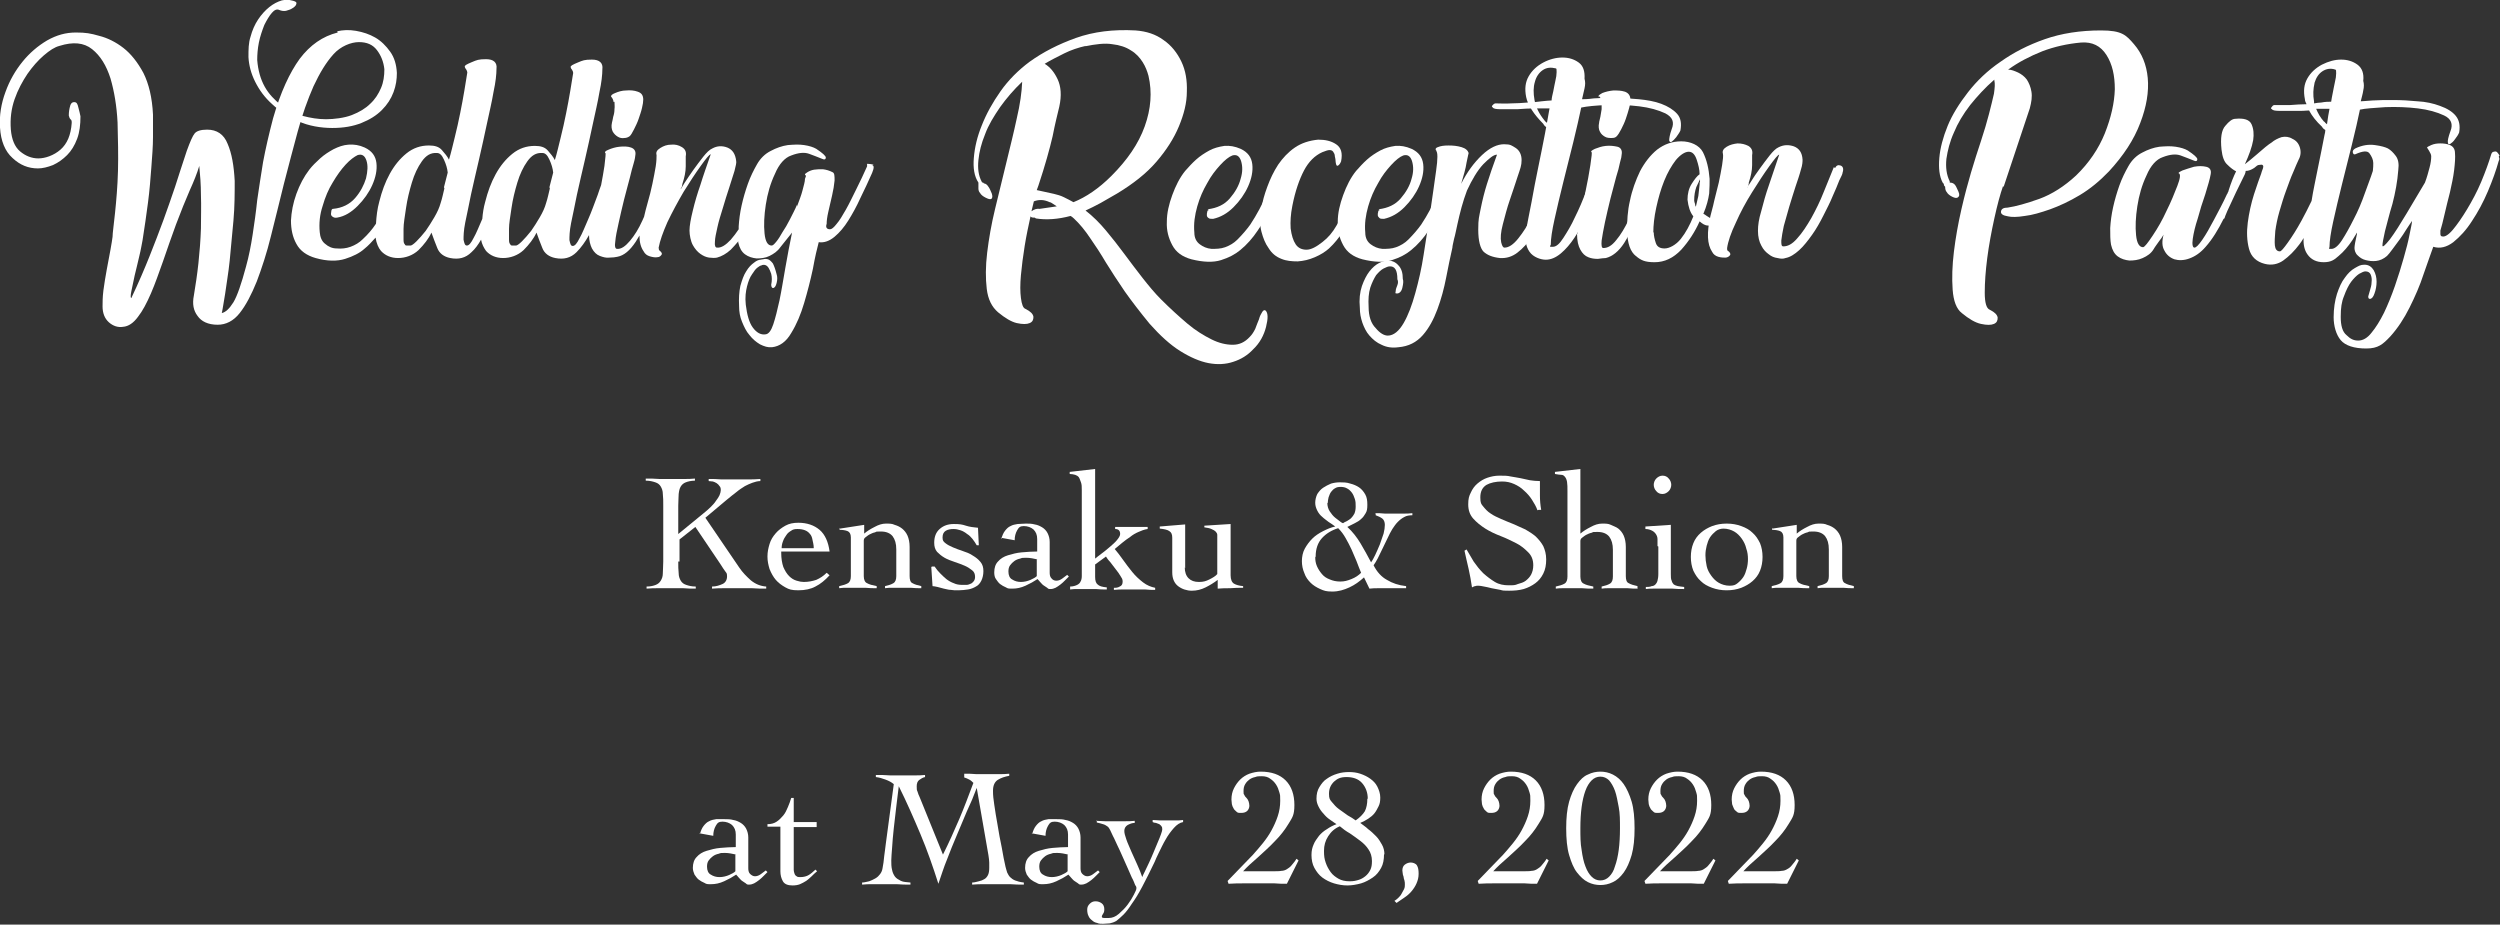 <?xml version="1.0" encoding="UTF-8"?><svg id="a" xmlns="http://www.w3.org/2000/svg" viewBox="0 0 599.7 221.8"><rect x="0" y="0" width="599.7" height="221.8" fill="#333333" stroke="none"/><defs><style>.b{fill:#fff;}</style></defs><g><path class="b" d="M80.9,7.5c1.3-.3,2.8-.4,4.5-.1,1.7,.3,3.2,.8,4.6,1.6,1.4,.8,2.6,2,3.6,3.4,1,1.4,1.5,3.1,1.6,5.1,0,1.5-.2,3-.8,4.6-.6,1.6-1.5,3-2.8,4.3-1.3,1.3-2.9,2.3-4.9,3.1-2,.8-4.3,1.2-7,1.2s-5.7-.5-8.1-1.6c-2.4-1.1-4.5-2.4-6.3-4.1-1.8-1.6-3.1-3.4-4.1-5.4-1-2-1.5-4-1.6-5.9,0-1.8,0-3.4,.5-4.9,.4-1.5,1-2.9,1.8-4.1,.8-1.2,1.7-2.2,2.7-3,1-.8,2-1.3,3-1.6,.9-.2,1.7-.2,2.3,0,.6,.1,1,.3,1.1,.4,.2,.2,.1,.4,0,.7-.2,.3-.5,.6-.9,.8-.4,.3-.9,.4-1.5,.6-.6,.1-1.1,0-1.6-.2-.6-.3-1.2,0-1.8,.7-.6,.7-1.2,1.7-1.8,2.9-.5,1.3-1,2.7-1.3,4.2-.3,1.5-.4,2.9-.4,4.2,.2,2.5,.8,4.6,1.8,6.4,1,1.8,2.4,3.2,3.9,4.4,1.6,1.2,3.3,2,5.2,2.6,1.9,.5,3.7,.8,5.6,.8s4.4-.3,6.2-1c1.8-.7,3.3-1.6,4.4-2.7,1.2-1.1,2-2.4,2.6-3.8,.6-1.4,.8-2.9,.8-4.5-.2-1.8-.8-3.3-1.8-4.6-1-1.3-2.4-1.9-4.3-1.9s-4.4,1-6.1,2.9c-1.8,2-3.3,4.5-4.8,7.7-1.4,3.2-2.7,6.8-3.8,10.9-1.1,4.1-2.2,8.2-3.3,12.5-1,4.2-2.1,8.4-3.1,12.5-1,4.1-2.2,7.7-3.4,10.9-1.3,3.2-2.6,5.7-4.1,7.6-1.5,1.9-3.3,2.8-5.3,2.8-2.3,0-3.9-.8-4.8-2.1-1-1.3-1.3-2.9-.9-4.9,.4-2.4,.8-5,1.1-7.8,.3-2.8,.5-5.5,.6-8.3,0-2.8,.1-5.4,0-8,0-2.6-.2-4.9-.4-7-.5,1.7-1.3,3.7-2.3,5.9-1,2.3-2.1,5-3.3,8.2-1.1,3-2.1,5.9-3.1,8.8-1,2.8-1.9,5.4-2.9,7.7-1,2.3-2,4.2-3.1,5.6-1.1,1.5-2.3,2.3-3.6,2.4-1.2,.2-2.4-.2-3.4-1.1-1-.9-1.5-2.2-1.5-3.8,0-.9,0-2.2,.2-3.8,.2-1.6,.5-3.3,.8-5,.3-1.7,.6-3.3,.9-4.8s.4-2.5,.5-3.1c0-.9,.3-2.8,.6-5.8,.3-2.9,.6-6.3,.7-10,.1-3.8,0-7.6-.1-11.6-.2-4-.8-7.5-1.7-10.6-1-3.1-2.4-5.4-4.4-7-2-1.6-4.6-1.8-7.8-.8-1.2,.3-2.4,1.1-3.8,2.3-1.4,1.2-2.7,2.7-3.9,4.4-1.2,1.8-2.3,3.8-3.1,6.1-.8,2.3-1.1,4.7-.9,7.3,.2,2.3,.9,4.1,2.2,5.2,1.3,1.1,2.8,1.7,4.4,1.7s3.7-.7,5.3-2.1c1.6-1.4,2.5-3.5,2.7-6.4,0-.4,0-.7-.3-.9-.2-.2-.3-.5-.4-.9,0-.2,0-.9,.2-1.8,.2-1,.5-1.4,1.1-1.4s.8,.4,1,1.3c.2,.8,.4,1.5,.5,2.1,0,2-.2,3.8-.8,5.4-.6,1.6-1.4,2.9-2.4,3.9-1,1-2.1,1.8-3.4,2.4-1.3,.5-2.5,.8-3.6,.8-2.3,0-4.3-.8-6.1-2.5C1.2,36.3,.2,33.8,0,30.6c-.2-2.9,.3-5.8,1.3-8.5,1-2.8,2.4-5.2,4.1-7.3,1.7-2.1,3.7-3.8,5.9-5.1,2.3-1.3,4.5-1.9,6.9-1.9s3.5,.2,5.6,.8c2,.5,4,1.5,5.8,2.9,1.8,1.4,3.4,3.4,4.8,6,1.3,2.6,2.1,5.9,2.3,10,0,1.4,0,3.2,0,5.4,0,2.2-.2,4.6-.4,7.3-.2,2.6-.4,5.4-.8,8.4-.4,3-.8,5.9-1.3,9-.2,1-.4,2.3-.8,3.9-.4,1.6-.7,3.1-1.1,4.6-.3,1.5-.6,2.8-.8,3.8-.2,1-.2,1.6,0,1.6,1.8-3.8,3.2-7.1,4.4-10.1,1.2-3,2.3-5.9,3.3-8.6,1-2.7,1.9-5.4,2.8-8,.8-2.6,1.8-5.5,2.8-8.6,.8-2.2,1.4-3.6,1.9-4.2s1.5-.9,3-.9c2.3,0,4,1.1,4.9,3.4,1,2.3,1.5,5.2,1.7,8.9,0,2.9,0,6.1-.3,9.5-.3,3.4-.6,6.6-.9,9.6s-.8,5.7-1.1,8c-.4,2.3-.6,3.8-.8,4.6,.9-.2,1.8-1,2.8-2.6,.9-1.5,1.9-4.4,3-8.5,.7-2.5,1.2-5.1,1.6-7.7s.8-5.4,1.1-8.3c.4-2.9,.9-5.9,1.4-9.1,.6-3.2,1.4-6.7,2.4-10.5,1.8-6.3,4-11,6.4-14.3,2.5-3.3,5.5-5.4,9.1-6.3Z"/><g><path class="b" d="M147.4,24.4c0,.6,.1,1.2,0,1.8,0,.6-.1,1.2-.3,1.8-.1,.6-.2,1-.3,1.4-.2,.9-.1,1.6,.2,2.2,.3,.5,.7,.9,1.2,1.2s1,.4,1.6,.3c.5,0,.9-.2,1.2-.4s.7-.9,1.1-1.7c.4-.8,.8-1.6,1.1-2.5,.3-.9,.6-1.7,.8-2.6,.2-.8,.3-1.5,.3-2,0-1-.4-1.6-1.3-1.9-.8-.3-1.8-.4-2.8-.3-1,0-1.9,.3-2.6,.6-.8,.3-1.1,.6-1,.9,.3,.3,.5,.7,.6,1.3Z"/><path class="b" d="M209.6,39.5c-.5-.1-1-.2-1.4-.2s-.2,0-.2,.2c0,.1,0,.3,0,.4-.8,1.8-1.7,3.7-2.6,5.5-.9,1.8-1.7,3.5-2.5,4.9-.8,1.4-1.5,2.6-2.2,3.4-.7,.9-1.2,1.3-1.6,1.3-.8,0-1.1-.5-.8-1.3,0-.7,.1-1.6,.4-2.9,.3-1.3,.6-2.6,.9-3.9,.3-1.3,.5-2.5,.6-3.6,0-1.1,0-1.8-.5-2-.8-.4-1.5-.6-2.3-.7-.8,0-1.5,0-2.1,.1-.6,.1-1.1,.3-1.6,.6-.4,.3-.6,.4-.6,.5s0,.2,.2,.3c.1,0,0,.3-.2,.8,0,.7-.3,1.6-.6,2.8-.3,1.2-.8,2.4-1.3,3.8v-.4c-.5,1.2-1.1,2.3-1.7,3.5-.6,1.2-1.2,2.2-1.8,3.1-.5,.9-1,1.7-1.5,2.3-.5,.6-.8,.9-1.1,.9-.9,0-1.5-.9-1.7-2.9-.2-2-.1-4.3,.3-6.9,.4-2.6,1.1-5.1,2.2-7.4,1-2.4,2.4-3.9,3.9-4.4,1.8-.7,3.2-.8,4.3-.4,1.1,.4,2.1,.8,3.1,1.2,.6,.3,.9,.1,.9-.3s-.8-1.1-2.3-2.1c-.7-.4-1.6-.7-2.9-.9-1.3-.2-2.6-.1-3.9,0-1.4,.2-2.8,.7-4.1,1.4-1.4,.7-2.5,1.8-3.3,3.2-.8,1.4-1.6,3-2.2,4.7-.6,1.7-1.1,3.4-1.5,5.2-.4,1.8-.6,3.4-.7,5,0,.2,0,.5,0,.7-.6,.9-1.2,1.7-1.9,2.5-1.2,1.3-2.3,2-3.3,1.9-.4,0-.6-.5-.5-1.4,0-.9,.3-2.1,.6-3.5,.3-1.4,.8-3,1.3-4.6,.5-1.7,1-3.3,1.5-4.8,.5-1.5,.9-2.9,1.3-4.1,.3-1.2,.5-2,.4-2.4-.2-1.7-.9-2.7-2.1-3.2-1.3-.5-2.5-.4-3.6,.2-.7,.3-1.4,1-2.2,2-.8,1-1.6,2.1-2.4,3.2-.8,1.1-1.5,2.2-2.1,3.1-.4,.7-.7,1.2-.9,1.5h0c0-.3,.2-.4,.3-.7,0-.2,.1-.4,.1-.6,.5-1.5,.8-2.9,.8-4.2,0-1.3,0-2.1,0-2.4,.2-1-.1-1.7-.9-2.2-.8-.5-1.7-.7-2.6-.6-1,0-1.8,.3-2.6,.8-.8,.5-1.1,1-.9,1.7,0,.5,0,1.4-.2,2.7-.2,1.3-.5,2.7-.8,4.2-.3,1.5-.7,3-1.1,4.4-.4,1.4-.7,2.6-.9,3.5-.1,.3-.3,.6-.4,.9-.9,2-1.9,3.6-3,4.9-1.1,1.3-2.1,2-3.1,1.9-.4,0-.6-.6-.4-1.8,.1-1.2,.4-2.6,.8-4.4s.8-3.6,1.3-5.6c.5-2,1-3.7,1.4-5.3,.3-1.3,.6-2.4,.9-3.4,.3-1,.4-1.7,.4-1.9,.2-1-.2-1.6-1-1.9-.8-.3-1.8-.3-2.8-.2-1,.1-1.9,.4-2.6,.7-.8,.3-1,.6-.8,.8,.2,0,0,1.1-.2,3.1-.2,1.4-.5,3-.8,4.6-.3,.7-.5,1.5-.8,2.3-.8,2.1-1.5,4.1-2.3,5.9-.8,1.8-1.4,3.4-2.1,4.6-.6,1.2-1.1,1.8-1.6,1.8s-.6-.5-.8-1.4c0-.8,0-2.1,.4-4.1,.4-2,.9-4.2,1.4-6.8,.6-2.6,1.2-5.4,1.9-8.3,.7-3,1.3-5.8,1.9-8.6,.6-2.8,1.2-5.3,1.6-7.7,.5-2.3,.7-4.2,.7-5.5,.2-1.5-.7-2.3-2.5-2.3s-2.2,.2-3.4,.7c-1.2,.5-1.8,.8-1.7,1.1,0,0,0,.3,.3,.6,.2,.3,.3,.6,.3,.8-.2,1.2-.4,2.6-.7,4.3-.3,1.7-.6,3.5-1,5.4-.4,1.9-.8,3.9-1.3,5.8-.5,2-.9,3.8-1.4,5.4-.4-.8-1-1.5-1.7-2.3-.7-.8-1.7-1.1-3.1-1.1-2,0-3.8,.6-5.4,1.9-1.6,1.3-2.9,2.9-4,4.9-1.1,2-1.9,4.2-2.5,6.6-.4,1.4-.6,2.8-.7,4.1,0,0,0,0,0,0-.8,1.8-1.4,3.4-2.1,4.6-.6,1.2-1.1,1.8-1.6,1.8s-.6-.5-.8-1.4c0-.8,0-2.1,.4-4.1,.4-2,.9-4.2,1.4-6.8,.6-2.6,1.2-5.4,1.9-8.3,.7-3,1.3-5.8,1.9-8.6,.6-2.8,1.2-5.3,1.6-7.7,.5-2.3,.7-4.2,.7-5.5,.2-1.5-.7-2.3-2.5-2.3s-2.2,.2-3.4,.7c-1.2,.5-1.8,.8-1.7,1.1,0,0,0,.3,.3,.6,.2,.3,.3,.6,.3,.8-.2,1.2-.4,2.6-.7,4.3-.3,1.7-.6,3.5-1,5.4-.4,1.9-.8,3.9-1.3,5.8-.5,2-.9,3.8-1.4,5.4-.4-.8-1-1.5-1.7-2.3-.7-.8-1.7-1.1-3.1-1.1-2,0-3.8,.6-5.4,1.9-1.6,1.3-2.9,2.9-4,4.9-1.1,2-1.9,4.2-2.5,6.6-.5,1.8-.7,3.6-.8,5.3,0,0,0,.1-.1,.2-.8,1.2-1.8,2.4-3.1,3.6-.8,.8-1.8,1.4-2.9,1.8-1.1,.4-2.2,.5-3.3,.4-1.1,0-2-.4-2.8-1.1-.8-.6-1.2-1.6-1.3-2.8-.2-2.1,0-4.2,.7-6.3,.6-2.1,1.4-4,2.4-5.6,1-1.7,2-3.1,3.1-4.3,1.1-1.2,2.1-1.9,2.9-2.3,1-.3,1.7,.1,2.1,1.3,.4,1.2,.3,2.6-.1,4.3-.5,1.6-1.3,3.2-2.6,4.7-1.3,1.5-3.1,2.4-5.3,2.6-.2,0-.3,.1-.4,.4,0,.2-.1,.5-.1,.8s.1,.5,.4,.7c.3,.2,.6,.3,1.1,.2,1.8-.3,3.4-1.3,4.9-2.8s2.7-3.2,3.5-5c.8-1.8,1.2-3.6,1-5.3-.2-1.7-1.1-2.9-2.8-3.7-1.3-.6-2.6-.8-3.9-.7-1.3,.1-2.4,.5-3.6,1.1-1.1,.6-2.2,1.3-3.2,2.2-1,.9-1.9,1.8-2.6,2.7-1.3,1.7-2.3,3.6-3.1,5.8-.8,2.2-1.2,4.4-1.3,6.4,0,2.1,.4,4,1.3,5.6,.9,1.7,2.5,2.8,4.6,3.4,2.8,.8,5.2,.8,7.1,.2,1.9-.6,3.5-1.4,4.6-2.4,1-.8,1.8-1.7,2.7-2.7,.2,1.4,.7,2.5,1.3,3.2,1,1.1,2.4,1.7,4.1,1.7s3.5-.6,4.9-1.9c1.3-1.3,2.4-2.7,3.1-4.2,.4,1.2,.9,2.4,1.4,3.7,.5,1.3,1.6,2.1,3.1,2.4,2,.4,3.7,0,5.1-1.4,.9-.8,1.6-1.8,2.3-3,.2,1.1,.7,2,1.2,2.7,1,1.1,2.4,1.7,4.1,1.7s3.5-.6,4.9-1.9c1.3-1.3,2.4-2.7,3.1-4.2,.4,1.2,.9,2.4,1.4,3.7,.5,1.3,1.6,2.1,3.1,2.4,2,.4,3.7,0,5.1-1.4,1.1-1.1,2.1-2.5,3-4.1,0,1.3,.3,2.4,.7,3.2,.5,.9,1.1,1.5,1.9,1.8,.8,.3,1.5,.5,2.3,.4,.8,0,1.4-.1,1.9-.2,1.6-.3,3-1.5,4.4-3.6,.3-.5,.6-1,.9-1.5,0,1.6,.3,2.8,1,3.8,.3,.6,.8,1,1.5,1.2,.7,.2,1.3,.3,1.8,.2,.5,0,.8-.3,1-.6,.2-.3,0-.6-.6-1.1,0,0-.1-.3-.1-.6,.3-1.6,1-3.6,2.1-6.1,1.2-2.5,2.5-4.9,3.9-7.3,1.5-2.4,2.8-4.4,4.1-6.2,1.3-1.8,2-2.7,2.4-2.8-.9,2.6-1.8,5.1-2.5,7.4-.7,2-1.3,4-1.8,6.1-.5,2-.8,3.7-.8,4.8s.3,2.6,.8,3.5c.5,.9,1.1,1.6,1.8,2.1,.7,.5,1.4,.8,2.1,.9,.8,.1,1.4,.1,1.9,0,1.1-.3,2.2-.9,3.3-1.9,.6-.6,1.2-1.3,1.8-2,0,.1,0,.2,0,.3,.3,1.3,.8,2.2,1.6,2.8,.8,.6,1.8,.9,2.8,1,1,0,2.1-.1,3.1-.6,1-.5,1.9-1.1,2.6-2.1l2.8-3.5c-.6,2.8-1.1,5.6-1.6,8.4-.5,2.8-.9,5.4-1.4,7.8-.5,2.3-1,4.3-1.5,5.8-.5,1.5-1.1,2.3-1.8,2.4-1.2,.2-2.2-.4-3.1-1.6s-1.4-3.1-1.7-5.5c-.2-1.8,0-3.2,.3-4.4,.3-1.2,.7-2.2,1.2-2.9,.5-.8,.9-1.3,1.3-1.6,.4-.3,.7-.5,.9-.5,.3-.2,.7-.2,1-.1,.6,.2,1,.9,1.4,2.1,.2,.8,.2,1.7,0,2.6,0,.5,.2,.8,.4,.8,.4,0,.7-.4,.9-1.2,.2-.8,.2-1.5,0-2.1-.3-1.2-.6-2-.9-2.6-.4-.5-.8-.9-1.2-1-.4-.1-.8-.1-1.1,0-.3,0-.5,.1-.6,.1-.4,0-1,.2-1.6,.7-.7,.5-1.3,1.1-1.9,2.1-.6,.9-1,2.1-1.4,3.5-.3,1.4-.4,3-.3,4.9,0,1.3,.2,2.5,.7,3.7,.5,1.2,1,2.3,1.8,3.2,.7,.9,1.5,1.6,2.5,2.2,1,.5,1.9,.8,2.9,.7,1.8-.2,3.4-1.3,4.6-3.4,1.3-2.1,2.3-4.5,3.1-7.2,.8-2.7,1.5-5.4,2.1-8.2,.5-2.8,1-4.9,1.4-6.4,1.3,.2,2.6-.3,3.8-1.3,1.2-1,2.3-2.3,3.3-3.9,1-1.6,2-3.4,2.9-5.4,1-2,1.9-4,2.8-6,.5-1.2,.5-1.8,0-1.9Zm-103,5.7c-.3,1.2-.5,2.3-.9,3.5-.3,1.1-.8,2.2-1.5,3.4-.7,1.2-1.4,2.3-2.1,3.3-.8,1-1.5,1.8-2.2,2.5-.7,.7-1.2,1-1.4,1h-.8c-.3,0-.5,0-.6-.3-.2-.2-.3-.5-.3-1.1,0-.5,0-1.4,0-2.6,0-1.3,.3-2.9,.6-5,.3-2.1,.8-4.1,1.4-6.1,.6-2,1.4-3.7,2.4-5.1,1-1.4,2.1-2.1,3.6-2,.7,0,1.2,.5,1.7,1.6,.5,1.1,.8,2.1,.9,3.1-.3,1.2-.6,2.3-.9,3.5Zm25.3,0c-.3,1.2-.5,2.3-.9,3.5-.3,1.1-.8,2.2-1.5,3.4-.7,1.2-1.4,2.3-2.1,3.3-.8,1-1.5,1.8-2.2,2.5-.7,.7-1.2,1-1.4,1h-.8c-.3,0-.5,0-.6-.3-.2-.2-.3-.5-.3-1.1,0-.5,0-1.4,0-2.6,0-1.3,.3-2.9,.6-5,.3-2.1,.8-4.1,1.4-6.1,.6-2,1.4-3.7,2.4-5.1,1-1.4,2.1-2.1,3.6-2,.7,0,1.2,.5,1.7,1.6,.5,1.1,.8,2.1,.9,3.1-.3,1.2-.6,2.3-.9,3.5Z"/></g></g><g><path class="b" d="M248.2,52.2c-.5,0-.8,0-1-.3-.5,2.3-1,4.6-1.4,7.1-.4,2.5-.7,4.8-.9,7-.2,2.2-.2,4,0,5.5,.2,1.5,.5,2.4,1.1,2.6,1.2,.6,1.8,1.2,1.9,1.9,0,.7-.2,1.2-.9,1.5-.7,.3-1.7,.3-3.1,0-1.3-.3-2.8-1.2-4.5-2.6-1.5-1.3-2.4-3.1-2.7-5.6-.3-2.5-.3-5.4,.1-8.7,.4-3.3,1-6.8,1.9-10.5,.9-3.7,1.8-7.4,2.7-11.1,.9-3.7,1.8-7.3,2.5-10.6,.8-3.4,1.2-6.3,1.3-8.8-2,1.9-3.8,4-5.3,6.1-1.5,2.2-2.8,4.3-3.6,6.5-.9,2.2-1.4,4.2-1.6,6.2-.2,2,0,3.7,.8,5.2,0,0,0,.1,.2,.2,.2,0,.3,.1,.3,.2,.4,0,.8,.3,1.1,.8,.3,.4,.5,.9,.8,1.6,.2,.6,.2,1.1-.1,1.3-.3,.2-.8,0-1.4-.3-.6-.3-1.1-.7-1.3-1.1-.3-.3-.4-.7-.4-1.1v-1.4c-1-1.5-1.3-3.5-1.1-5.9,.2-2.5,.8-5.1,1.9-7.8,1.1-2.8,2.6-5.5,4.5-8.2,1.9-2.7,4.3-5.1,7-7.1,3.2-2.3,6.9-4.2,11.1-5.7,4.2-1.5,9-2.1,14.3-1.8,2.6,.2,4.8,.9,6.7,2.3,1.9,1.3,3.3,3.1,4.3,5.2,1,2.1,1.4,4.5,1.3,7.2,0,2.7-.7,5.4-1.9,8.3-1.2,2.9-3,5.7-5.4,8.5-2.4,2.8-5.6,5.3-9.4,7.6-1.4,.8-2.8,1.6-4,2.3-1.3,.7-2.5,1.3-3.6,1.8,1.8,1.4,3.4,3,4.9,4.8,1.5,1.8,3,3.7,4.4,5.6,1.5,2,2.9,3.9,4.4,5.8,1.5,1.9,2.9,3.6,4.4,5.1,2.2,2.2,4.3,4.1,6.3,5.8,2,1.7,4,2.9,5.8,3.8,1.8,.9,3.5,1.3,5.1,1.3s2.9-.6,4.1-1.9c.5-.5,.9-1.1,1.3-1.9,.3-.8,.6-1.6,.9-2.3,.2-.8,.5-1.3,.8-1.8,.3-.4,.5-.5,.8-.3,.6,.6,.6,1.9,.1,3.9-.5,2-1.5,3.9-3.1,5.4-1.3,1.4-2.9,2.4-4.8,3-1.8,.6-3.8,.7-5.9,.3-2.1-.4-4.4-1.4-6.8-2.9s-4.8-3.7-7.3-6.5c-2.3-2.8-4.3-5.4-6-7.8-1.7-2.5-3.2-4.8-4.5-6.9-1.3-2.2-2.6-4.2-3.8-5.9-1.2-1.8-2.5-3.4-3.9-4.7-.3-.3-.6-.5-.8-.6-3,.8-5.8,1-8.3,.6Zm-.8-1.5c.7-.5,1.3-.7,2-.6l4.1-.6c-.3-.2-.6-.4-.9-.6-.3-.2-.6-.4-.8-.4-1.3-.6-2.5-.7-3.8-.2l-.6,2.5Zm13.1-39.7c-1.8,.4-3.6,1-5.2,1.8-1.6,.8-3.2,1.6-4.7,2.5,1.3,.8,2.3,2,3.1,3.7,.8,1.7,1,3.9,.4,6.6-.4,1.7-1,4-1.6,7.1-.7,3-1.8,7-3.4,11.8l-.4,1.1,4.1,.9c.8,.2,1.6,.4,2.4,.8,.8,.4,1.6,.8,2.3,1.2,3-1.2,6.1-3.3,9.1-6.3,3.8-3.8,6.5-7.7,8-11.9,1.5-4.2,1.8-8.2,.9-12.1-.3-1.1-.7-2.2-1.4-3.3-.7-1.1-1.6-2.1-2.8-2.8-1.2-.8-2.7-1.3-4.5-1.5-1.8-.3-4,0-6.5,.5Z"/><g><path class="b" d="M289.7,50.2c2.3-.3,4-1.1,5.3-2.6,1.3-1.5,2.2-3.1,2.6-4.7,.5-1.6,.5-3,.1-4.3-.4-1.2-1.1-1.6-2.1-1.3-.8,.3-1.8,1.1-2.9,2.3-1.1,1.2-2.2,2.6-3.1,4.3-1,1.7-1.8,3.5-2.4,5.6-.6,2.1-.9,4.2-.7,6.3,0,1.3,.5,2.2,1.3,2.8,.8,.6,1.7,1,2.8,1.1,1.1,0,2.2,0,3.3-.4,1.1-.4,2.1-1,2.9-1.8,1.3-1.3,2.3-2.5,3.1-3.6,.8-1.2,1.5-2.4,2.2-3.7,.7-1.3,1.3-2.6,2-4.1,.7-1.4,1.5-3,2.4-4.6,.5-.7,1-.9,1.5-.8,.5,.1,.5,.7-.1,1.8-.3,.5-.6,1.4-1.1,2.8-.5,1.4-1.2,2.9-2,4.7-.8,1.8-1.9,3.5-3.1,5.3-1.2,1.8-2.6,3.4-4.2,4.7-1.2,1-2.7,1.8-4.6,2.4-1.9,.6-4.3,.5-7.1-.2-2.2-.6-3.7-1.7-4.6-3.4-.9-1.7-1.4-3.5-1.3-5.6,0-2.1,.5-4.2,1.3-6.4,.8-2.2,1.8-4.2,3.1-5.8,.8-.9,1.6-1.8,2.6-2.7,1-.9,2.1-1.6,3.2-2.2,1.1-.6,2.3-.9,3.6-1.1,1.3-.1,2.5,.1,3.9,.7,1.7,.8,2.6,2,2.8,3.7,.2,1.7-.2,3.5-1,5.3-.8,1.8-2,3.5-3.5,5s-3.1,2.4-4.9,2.8c-.5,0-.9,0-1.1-.2-.3-.2-.4-.4-.4-.7s0-.5,.1-.8c0-.3,.2-.4,.4-.4Z"/><path class="b" d="M326.4,41.2c.3-.7,.8-1,1.3-.9,.5,0,.7,.7,.4,1.8-.2,1.1-.6,2.4-1.2,3.9-.5,1.5-1.2,3.1-2,4.7-.8,1.6-1.7,3.2-2.7,4.8-1,1.5-2.1,2.9-3.4,4.1-.9,.8-2,1.5-3.4,2.1s-2.7,.9-4.1,1c-1.4,0-2.7-.1-3.9-.6-1.3-.5-2.3-1.3-3.1-2.6-.8-1.1-1.3-2.4-1.7-3.9-.4-1.5-.4-3.3,0-5.5,.2-1.7,.7-3.4,1.4-5.3,.7-1.9,1.5-3.6,2.6-5.3,1.1-1.6,2.4-3,4-4.1,1.6-1.1,3.5-1.7,5.6-1.9,1.7,0,3.1,.3,4.3,1.1,1.2,.8,1.6,2.1,1.2,4.1-.2,.5-.4,.8-.7,1-.3,.2-.5,0-.6-.8,0-.5-.1-1-.2-1.4,0-.5-.2-.8-.4-1.1-.2-.3-.5-.4-.9-.4s-.9,.2-1.7,.5c-1.8,.8-3.3,2.3-4.4,4.4-1.1,2.1-2.1,4.9-2.8,8.5-.4,2-.5,3.8-.4,5.4,.2,1.6,.6,2.9,1.2,3.8,.6,.9,1.5,1.3,2.6,1.3,1.1,0,2.4-.7,3.9-1.9,1.3-1,2.4-2.3,3.3-3.9,1-1.6,1.8-3.2,2.6-4.8,.8-1.6,1.4-3.2,1.9-4.6,.5-1.5,.9-2.6,1.1-3.4Z"/><path class="b" d="M330.7,50.2c2.3-.3,4-1.1,5.3-2.6,1.3-1.5,2.2-3.1,2.6-4.7,.5-1.6,.5-3,.1-4.3-.4-1.2-1.1-1.6-2.1-1.3-.8,.3-1.8,1.1-2.9,2.3-1.1,1.2-2.2,2.6-3.1,4.3-1,1.7-1.8,3.5-2.4,5.6-.6,2.1-.9,4.2-.7,6.3,0,1.3,.5,2.2,1.3,2.8s1.7,1,2.8,1.1c1.1,0,2.2,0,3.3-.4s2.1-1,2.9-1.8c1.3-1.3,2.3-2.5,3.1-3.6,.8-1.2,1.5-2.4,2.2-3.7,.7-1.3,1.3-2.6,2-4.1,.7-1.4,1.5-3,2.4-4.6,.5-.7,1-.9,1.5-.8,.5,.1,.5,.7-.1,1.8-.3,.5-.6,1.4-1.1,2.8-.5,1.4-1.2,2.9-2,4.7-.8,1.8-1.9,3.5-3.1,5.3-1.2,1.8-2.6,3.4-4.2,4.7-1.2,1-2.7,1.8-4.6,2.4-1.9,.6-4.3,.5-7.1-.2-2.2-.6-3.7-1.7-4.6-3.4-.9-1.7-1.4-3.5-1.3-5.6,0-2.1,.5-4.2,1.3-6.4,.8-2.2,1.8-4.2,3.1-5.8,.8-.9,1.6-1.8,2.6-2.7,1-.9,2.1-1.6,3.2-2.2,1.1-.6,2.3-.9,3.6-1.1,1.3-.1,2.5,.1,3.9,.7,1.7,.8,2.6,2,2.8,3.7,.2,1.7-.2,3.5-1,5.3-.8,1.8-2,3.5-3.5,5-1.5,1.5-3.1,2.4-4.9,2.8-.5,0-.9,0-1.1-.2-.2-.2-.4-.4-.4-.7s0-.5,.1-.8c0-.3,.2-.4,.4-.4Z"/><path class="b" d="M344.7,36.3c-.5-.4-.4-.8,.2-1,.7-.3,1.5-.4,2.6-.4s2.1,.1,3.1,.4c1,.3,1.5,.8,1.7,1.4,0,0-.2,.8-.5,2.3-.2,1.4-.7,3.1-1.3,5.1,1.4-2.8,3.1-5.1,5-6.9,1.9-1.8,3.7-2.6,5.3-2.6s1.8,.3,2.8,.9c.9,.6,1.4,1.6,1.4,2.9s-.3,2-.9,3.8c-.6,1.8-1.2,3.7-1.9,5.7-.7,2-1.2,4-1.7,5.9-.5,1.9-.6,3.3-.4,4.3,.2,.8,.4,1.3,.8,1.3,1,0,2.1-.7,3.3-2.2,1.2-1.5,2.3-3.2,3.3-5.3,1-2.1,2-4.3,2.8-6.7,.8-2.4,1.5-4.4,1.9-6.2,.2-.4,.4-.6,.8-.6,.7,0,1,.5,1,1.4s-.1,.7-.4,1.9c-.3,1.2-.7,2.6-1.3,4.3-.5,1.7-1.2,3.5-2,5.4-.8,1.9-1.7,3.7-2.8,5.3-1,1.6-2.2,2.9-3.5,3.9-1.3,1-2.7,1.4-4.2,1.3-1.8-.2-3-.7-3.9-1.5-.8-.8-1.3-2.6-1.3-5.3s.2-3,.6-5.1c.4-2,.9-4,1.5-5.9,.6-1.9,1.4-4.3,2.4-7-.8,0-1.8,.8-3.3,2.3-1.4,1.5-2.7,3.7-3.9,6.3-.5,1.3-.9,2.6-1.3,4-.4,1.4-.7,2.8-1,4.1-.3,1.3-.5,2.5-.8,3.5-.2,1-.4,1.7-.4,2.1-.5,2.2-1,4.6-1.5,7.2-.5,2.6-1.2,5.2-2.1,7.6-.9,2.4-2,4.5-3.5,6.2-1.5,1.7-3.4,2.7-5.9,2.9-1.5,.2-2.8,0-4-.6-1.2-.5-2.1-1.3-2.9-2.2-.8-.9-1.3-2-1.7-3.1-.4-1.2-.6-2.3-.6-3.5-.2-2.1,0-3.8,.5-5.3,.5-1.4,1.1-2.6,1.8-3.5,.7-.9,1.5-1.6,2.3-2,.8-.4,1.5-.6,2.1-.6,.9,0,1.8,.3,2.5,1.1,.8,.8,1.1,1.9,1.1,3.3,.2,.5,.1,1.2-.1,2.1-.2,.9-.7,1.4-1.3,1.4s-.3-.2-.3-.6c0-.4,.2-.9,.4-1.4,.2-.5,.2-1,0-1.4,0-2.2-.6-3.2-1.9-3.1-.3,0-.8,.2-1.4,.5-.6,.3-1.2,.9-1.8,1.6-.5,.8-1,1.8-1.4,3-.4,1.3-.5,2.8-.4,4.6,0,2.3,.6,4,1.7,5.1,1,1.2,2,1.8,2.9,1.8,1.4,0,2.7-1.1,3.8-3,1.1-1.9,2-4.3,2.8-7.2,.8-2.9,1.5-5.9,2-9.2,.5-3.3,1-6.3,1.4-9,.7-4.7,1.2-8.4,1.6-11.2,.4-2.8,.4-4.4,0-4.7Z"/><path class="b" d="M382.4,40.1c0-.2,0-.4,.3-.6,.2-.1,.5-.2,.8-.2,.5,0,.8,.3,.9,.9,0,.3-.3,1.1-.6,2.3-.3,1.2-.7,2.6-1.3,4.3-.6,1.6-1.3,3.4-2.1,5.2-.8,1.8-1.7,3.5-2.7,5-1,1.5-2.1,2.8-3.3,3.8-1.2,1-2.4,1.5-3.6,1.5s-3-.6-3.9-1.9c-.9-1.3-1.2-3-.8-5.3,.3-1.8,.8-4,1.3-6.7,.5-2.7,1-5.5,1.6-8.3,.6-2.8,1.1-5.5,1.6-8,.5-2.5,.8-4.6,1.1-6.1-.8,0-2,0-3.4,0-1.5,0-2.9,.1-4.3,.2-1.4,0-2.7,0-3.9,0s-1.8-.1-2-.4c-.3-.2-.3-.4,0-.6,.2-.3,.5-.4,.6-.4,1.2,0,2.4,.1,3.8,0,1.3,0,2.6-.1,3.9-.2,1.3,0,2.4-.2,3.4-.3,1-.1,1.9-.2,2.4-.2,0-.6,.2-1.3,.4-2.2,.2-.9,.3-1.7,.5-2.5,.2-.8,.3-1.5,.3-2.1,0-.6,0-.9-.2-.9-1.2-.3-2.2-.2-3.1,.4-.9,.6-1.6,1.6-1.9,2.8-.4,1.3-.4,2.7-.1,4.4,.3,1.7,1.1,3.3,2.4,4.9,.2,.3,.6,.6,1.3,1,.7,.4,1.1,.7,1.3,.9,.3,.3,.6,.6,.7,.9,.1,.4,0,.4-.6,0-1-.5-1.7-.9-2.1-1.1-.4-.2-.7-.5-.9-.9-2.3-2.3-3.7-4.5-4.1-6.4-.4-2-.2-3.6,.6-5,.8-1.4,2-2.5,3.5-3.3,1.5-.8,3.1-1.2,4.6-1.2s2.8,.4,3.9,1.2c1.1,.8,1.5,2.1,1.4,3.9,.2,.7,.2,1.4,0,2.3-.2,.8-.4,1.7-.6,2.6,.4,0,1.4,0,2.8-.2,1.5-.1,3.1-.2,5-.1,1.9,0,3.8,.1,5.8,.3,2,.2,3.8,.5,5.4,1.1,1.6,.6,2.9,1.4,3.8,2.4s1.1,2.3,.8,4c-.2,.5-.6,1-1,1.6-.4,.5-.8,.9-1.1,1.1-.3,.2-.5,0-.6-.3,0-.4,.1-1.3,.6-2.7,.7-1.7,.2-2.9-1.5-3.8-1.7-.8-3.8-1.4-6.3-1.7-2.5-.3-5.1-.4-7.8-.3-2.7,.1-4.7,.3-6.1,.6-.5,2.3-1.1,5.1-1.9,8.3-.8,3.2-1.6,6.4-2.4,9.6-.8,3.2-1.5,6.2-2.1,8.9-.6,2.7-.9,4.7-.9,6.1-.2,.3-.2,.5-.1,.5h.6c.8,0,1.6-.7,2.5-2.1,.9-1.4,1.9-3,2.8-5,1-2,1.9-4.1,2.7-6.3,.8-2.3,1.5-4.3,2.1-6Z"/><path class="b" d="M378.4,56c0-.2,.2-1.3,.6-3.3,.4-2,.9-4.2,1.3-6.6,.5-2.4,.9-4.5,1.2-6.5,.3-2,.4-3,.3-3.1-.3-.2,0-.4,.8-.8,.8-.3,1.6-.6,2.6-.7,1-.1,1.9,0,2.8,.2,.8,.2,1.2,.9,1,1.9,0,.3-.1,.9-.4,1.9-.2,1-.5,2.2-.9,3.4-.4,1.6-.9,3.4-1.4,5.3-.5,2-.9,3.8-1.3,5.6s-.6,3.2-.8,4.4c-.1,1.2,0,1.8,.4,1.8,1,0,2-.5,3.1-1.9,1.1-1.3,2.1-3,3-4.9,.9-2,1.8-4,2.6-6.3,.8-2.2,1.4-4.2,1.9-5.9,.3-.6,.6-.8,1.1-.7,.5,.1,.6,.6,.4,1.6-.2,.4-.6,1.6-1.2,3.7-.6,2-1.4,4.2-2.4,6.6-1,2.3-2.2,4.5-3.5,6.6-1.3,2-2.8,3.2-4.4,3.6-.5,0-1.1,.1-1.9,.2-.8,0-1.6-.1-2.3-.4-.8-.3-1.4-.9-1.9-1.8-.5-.9-.8-2.1-.8-3.8Zm5-32.8c0-.3,.3-.5,1-.9,.8-.3,1.6-.5,2.6-.6,1,0,1.9,0,2.8,.3,.8,.3,1.3,.9,1.3,1.9s-.1,1.2-.3,2c-.2,.8-.5,1.7-.8,2.6-.3,.9-.7,1.7-1.1,2.5-.4,.8-.8,1.4-1.1,1.7-.3,.3-.6,.4-1.2,.4-.5,0-1.1,0-1.6-.3s-.9-.6-1.2-1.2c-.3-.5-.4-1.3-.2-2.2,0-.3,.2-.8,.3-1.4,.1-.6,.2-1.2,.3-1.8,0-.6,0-1.2,0-1.8,0-.6-.3-1-.6-1.3Z"/><path class="b" d="M417.4,40.3c.3-.5,.6-.8,1-.8s.9,.4,.9,1.1,0,.6-.1,.8c-.6,1.5-1.2,3-1.8,4.5-.6,1.5-1.2,2.9-1.8,4.1-.6,1.2-1.3,2.2-2,3-.7,.8-1.5,1.2-2.4,1.2s-.8,0-1.5-.1c-.7,0-1.3-.4-2-1-1.1,2.5-2.6,4.8-4.4,6.8-1.9,2-4,3-6.4,3s-3.3-.5-4.5-1.5c-1.3-1-2-3-2.1-6,0-2.3,.1-4.8,.7-7.3,.5-2.5,1.4-4.9,2.4-7,1.1-2.1,2.5-3.9,4.1-5.2,1.7-1.3,3.6-2,5.8-2s4.3,.9,5.2,2.6c.9,1.8,1.4,3.9,1.6,6.4,0,.9,0,2.1-.1,3.5-.2,1.4-.6,3-1.4,4.9,.2,0,.6,.4,1.3,.8,.7,.5,1.3,.5,2,0,.8-.4,1.5-1.5,2.4-3.3,.8-1.8,2-4.6,3.4-8.5Zm-20.7,15.4c0,.8,.2,1.7,.5,2.6,.3,.9,1,1.3,2.1,1.3s2.7-.8,3.9-2.3c1.2-1.5,2.2-3.4,3-5.4-.8-1-1.2-2.3-1.4-4,0-1.4,.3-2.7,1-3.8,.7-1.1,1.3-1.9,1.9-2.3,0-1.1-.3-2.3-.7-3.5s-1-1.9-1.9-1.9-2,.7-3.1,2c-1,1.3-2,3-2.8,5-.8,2-1.4,4.1-1.9,6.4-.5,2.3-.7,4.3-.7,6Zm11-11.3c0-.4,0-.7,.1-.8,0-.1,0-.3,0-.6-.2,.4-.5,1.1-.9,1.9-.3,.9-.5,1.9-.5,3.2,0,.2,.1,.5,.2,.8,0,.3,.1,.5,.2,.7,.2-.8,.4-1.7,.6-2.6,.1-.9,.2-1.8,.3-2.7Z"/><path class="b" d="M440.2,40.3c.3-.6,.7-.8,1.3-.6,.6,.2,.8,.8,.5,1.7,0,.3-.3,.9-.8,1.9-.4,1-.9,2.3-1.6,3.8-.6,1.5-1.4,3-2.2,4.6-.8,1.6-1.7,3.2-2.7,4.6-1,1.4-2,2.7-3.1,3.7-1.1,1-2.2,1.7-3.3,1.9-.5,.2-1.1,.2-1.9,0-.8-.1-1.5-.4-2.1-.9-.7-.5-1.3-1.1-1.8-2.1-.5-.9-.8-2.1-.8-3.5s.2-2.8,.8-4.8c.5-2,1.1-4.1,1.8-6.1,.8-2.3,1.6-4.8,2.5-7.4-.3,0-1.1,1-2.4,2.8-1.3,1.8-2.6,3.8-4.1,6.2-1.5,2.4-2.8,4.8-3.9,7.3-1.2,2.5-1.9,4.6-2.1,6.1,0,.3,0,.5,.1,.6,.6,.4,.8,.8,.6,1.1-.2,.3-.5,.5-1,.6-.5,0-1.1,0-1.8-.2-.7-.2-1.2-.6-1.5-1.2-1.2-1.8-1.3-4.6-.4-8.6,.2-.9,.6-2.1,.9-3.6,.4-1.5,.7-2.9,1.1-4.4,.3-1.5,.6-2.9,.8-4.2,.2-1.3,.3-2.2,.2-2.7-.2-.7,.1-1.2,.9-1.7,.8-.5,1.7-.7,2.6-.8,1,0,1.8,.2,2.6,.6,.8,.5,1.1,1.2,.9,2.2,0,.3,0,1.1,0,2.4,0,1.3-.3,2.7-.8,4.2,0,.2,0,.4-.1,.6,0,.2-.2,.4-.3,.6h0c0,.2,0,.3-.1,.4,0-.3,.4-.9,1-1.8,.6-1,1.3-2,2.1-3.1,.8-1.1,1.6-2.2,2.4-3.2,.8-1,1.5-1.7,2.2-2,1.2-.6,2.4-.6,3.6-.2,1.3,.5,2,1.5,2.1,3.2,0,.4,0,1.2-.4,2.4-.3,1.2-.8,2.6-1.3,4.1-.5,1.5-1,3.2-1.5,4.8-.5,1.7-.9,3.2-1.3,4.6-.3,1.4-.5,2.6-.6,3.5,0,.9,0,1.4,.5,1.4,1,0,2.1-.5,3.3-1.9,1.2-1.3,2.3-3,3.4-4.9,1.1-2,2.1-4,3-6.3,.9-2.2,1.7-4.2,2.4-5.9Z"/></g></g><g><path class="b" d="M480.5,44.6c-.7,2-1.4,4.6-2.1,7.8-.7,3.2-1.3,6.4-1.7,9.5-.4,3.1-.6,5.9-.6,8.3,0,2.4,.4,3.8,1.2,4.1,1.2,.6,1.8,1.2,1.9,1.9,0,.7-.2,1.2-.9,1.5-.7,.3-1.7,.3-3.1,0-1.4-.3-2.9-1.2-4.6-2.6-1.3-1-2-2.9-2.2-5.6-.2-2.8-.1-5.8,.3-9.1,.4-3.3,1-6.7,1.8-10.2,.8-3.5,1.6-6.4,2.3-8.8,.8-2.7,1.6-5.2,2.4-7.6,.8-2.4,1.4-4.5,1.9-6.4,.5-1.9,.9-3.6,1.2-4.9,.2-1.4,.3-2.4,.1-3.2,0,0,0-.1,0-.1s0,0,0-.1c-2.2,1.9-4.1,4-5.8,6.1-1.7,2.2-3,4.4-3.9,6.6-1,2.2-1.5,4.3-1.8,6.3-.2,2,0,3.8,.8,5.4v.3c.6,0,1,.2,1.3,.6,.3,.4,.5,1,.8,1.6,.3,.7,.2,1.1-.1,1.3-.3,.3-.8,.2-1.4-.1-.6-.3-1.1-.7-1.3-1.1-.3-.3-.4-.8-.4-1.3-.2-.2-.3-.3-.3-.5,0-.2-.1-.3-.3-.5-.8-1.5-1-3.5-.8-5.9,.2-2.4,.9-5,2-7.7,1.1-2.7,2.8-5.4,4.9-8.1,2.1-2.7,4.7-5.2,7.8-7.3,3.1-2.2,6.6-4,10.6-5.4,4-1.4,8.5-2.1,13.5-2.1s6,1.1,7.9,3.3c1.9,2.2,3,4.9,3.3,8.1,.3,3.3-.3,6.9-1.8,10.8-1.5,4-4,7.8-7.5,11.6-2.2,2.3-4.5,4.2-7,5.7-2.5,1.5-4.9,2.6-7.1,3.4-2.3,.8-4.3,1.4-6.1,1.6-1.8,.3-3.2,.3-4,.1-1.3-.2-1.8-.6-1.7-1.2s.6-.9,1.6-.9c2-.3,4.5-1,7.6-2.1,3-1.1,6-3,8.8-5.6,3.1-3,5.4-6.4,6.9-10.1,1.5-3.8,2.3-7.3,2.4-10.6,0-3.3-.6-6-2-8.2-1.4-2.2-3.4-3.2-6.1-3-3.3,.3-6.4,1-9.3,2.1-3,1.2-5.7,2.6-8.2,4.4,.8,0,1.5,.3,2.4,.7,.8,.4,1.5,.9,2.1,1.7,.5,.8,.9,1.7,1.1,2.9,.2,1.2,0,2.5-.4,4l-6.3,18.9Z"/><path class="b" d="M599.6,37.3c-.2-.3-.4-.6-.6-.8-.2-.2-.5-.2-.8-.1-.3,0-.5,.3-.6,.6-.6,2-1.4,4.2-2.4,6.6-1,2.4-2.2,4.6-3.4,6.6-1.2,2-2.4,3.7-3.4,4.9-1.1,1.3-2,1.8-2.6,1.6-.3,0-.4-.3-.4-.6,0-.3,0-.6,0-.8,.3-.9,.6-2.2,1-3.9,.4-1.7,.8-3.4,1.3-5.3,.4-1.8,.8-3.6,1-5.3,.2-1.7,.3-3.1,.2-4.1,0-1-.5-1.6-1.2-1.9-.7-.3-1.5-.4-2.3-.4s-1.5,.1-2.2,.4c-.7,.3-1,.5-1,.6l.5,.8c.3,.5,.5,.9,.5,1.3,0,.7-.1,1.6-.4,2.7-.3,1.1-.6,2.3-1.1,3.6-1.4,2.4-2.9,4.9-4.4,7.4-1.5,2.5-2.8,4.6-4,6.2-1.2,1.5-1.8,2-1.8,1.5,0-.5,.2-1.6,.6-3.4,.5-1.8,1-4,1.8-6.6,.7-2.7,1.2-5.4,1.4-8.1,.2-1.5,0-2.6-.6-3.4-.6-.8-1.2-1.4-1.9-1.8-.6-.3-1.6-.6-3.1-.8-1.5-.2-3,0-4.7,.8-.5,.3-.7,.6-.6,1,.1,.4,.3,.5,.6,.4,1.8-.8,2.9-.9,3.4-.2,.5,.7,.9,1.5,.9,2.3,0,.5,0,1.2-.1,1.9-.5,1.6-1.2,3.3-1.9,5.3-.8,2.3-1.7,4.4-2.7,6.3-1,2-1.9,3.6-2.8,5-.9,1.4-1.8,2.1-2.5,2.1h-.6c0,0,0-.2,.1-.5,0-1.3,.3-3.4,.9-6.1,.6-2.7,1.3-5.7,2.1-8.9,.8-3.2,1.6-6.4,2.4-9.6,.8-3.2,1.4-5.9,1.9-8.3,1.3-.3,3.4-.4,6.1-.6,2.7-.1,5.3,0,7.8,.3,2.5,.3,4.6,.9,6.3,1.7,1.7,.8,2.2,2.1,1.5,3.8-.5,1.4-.7,2.3-.6,2.7,0,.4,.3,.5,.6,.3,.3-.2,.7-.5,1.1-1.1,.4-.5,.8-1.1,1-1.6,.3-1.7,0-3-.8-4s-2.1-1.8-3.8-2.4c-1.6-.6-3.4-1-5.4-1.1-2-.2-3.9-.3-5.8-.3-1.9,0-3.5,0-5,.1-1.5,.1-2.4,.2-2.8,.2,.2-.9,.5-1.8,.6-2.6,.2-.8,.2-1.6,0-2.3,.2-1.8-.3-3.1-1.4-3.9-1.1-.8-2.4-1.2-3.9-1.2s-3,.4-4.6,1.2c-1.5,.8-2.7,1.9-3.5,3.3-.8,1.4-1,3-.6,5,0,.4,.2,.8,.4,1.2-1.3,0-2.5,.1-3.9,.2-1.3,0-2.6,0-3.8,0-.2,0-.4,.1-.6,.4-.3,.3-.3,.5,0,.6,.2,.3,.8,.4,2,.4s2.5,0,3.9,0c1,0,2,0,3-.1,.7,1.3,1.7,2.6,3.1,3.9,.2,.4,.5,.6,.8,.8,0,.4-.1,.8-.2,1.2-.5,2.5-1,5.2-1.6,8-.5,2.6-1.1,5.2-1.5,7.8-.8,1.7-1.6,3.2-2.4,4.7-1.2,2.2-2.3,3.9-3.3,5.3s-1.6,2.1-1.9,2.1c-.7,0-1.1-.5-1.2-1.4-.1-.9,0-2.1,.1-3.5,.2-1.4,.5-3,1-4.7,.5-1.7,1-3.4,1.6-5,.6-1.6,1.1-3.1,1.7-4.4,.5-1.3,1-2.3,1.3-3,.5-.9,.6-1.9,.3-2.9-.3-1-.9-1.7-1.8-2.1-.8-.5-1.7-.6-2.6-.4-.9,.3-1.7,.7-2.4,1.3-.3,.2-.8,.5-1.5,1.1-.7,.6-1.4,1.2-2.1,1.8-.9,.8-1.8,1.5-2.8,2.3,1-2.2,1.7-4.1,2-5.8,.2-1.4,.1-2.7-.4-3.8-.5-1.1-1.8-1.5-3.9-1.3-.7,0-1.5,.6-2.4,1.7-.9,1-1.2,2.9-.9,5.7,.2,1.7,.6,2.9,1.4,3.6,.8,.8,1.5,1.3,2.1,1.6-.6,1.2-1.2,2.7-1.8,4.6,0,.2-.1,.3-.2,.5,0,.1-.1,.3-.2,.4-1,2.2-2.1,4.2-3.1,6.1-1,1.9-1.9,3.5-2.8,4.8-.9,1.3-1.5,1.9-1.9,1.9s-.6-.7-.4-2.1c.2-1.4,.6-3.1,1.2-4.9,.5-1.9,1.1-3.8,1.8-5.8,.6-2,1.1-3.6,1.3-4.8,.2-1-.2-1.6-1.1-1.8-.9-.2-1.8-.2-2.9,0-1,.3-2,.6-2.8,.9-.8,.4-1.1,.6-.8,.7,.4,.2,.3,1.2-.4,3-.7,1.8-1.5,3.8-2.6,6-1,2.2-2.1,4.1-3.3,5.9s-1.9,2.7-2.3,2.8c-.9,0-1.5-.9-1.7-2.9-.2-2-.1-4.3,.3-6.9,.4-2.6,1.1-5.1,2.2-7.4,1-2.4,2.4-3.9,3.9-4.4,1.8-.7,3.2-.8,4.3-.4s2.1,.8,3.1,1.2c.6,.3,.9,.1,.9-.3s-.8-1.1-2.3-2.1c-.7-.4-1.6-.7-2.9-.9-1.3-.2-2.6-.1-3.9,0-1.4,.2-2.8,.7-4.1,1.4-1.4,.7-2.5,1.8-3.3,3.2-.8,1.4-1.6,3-2.2,4.7-.6,1.7-1.1,3.4-1.5,5.2-.4,1.8-.6,3.4-.7,5,0,1.6,0,2.9,.2,4,.3,1.3,.8,2.2,1.6,2.8,.8,.6,1.8,.9,2.8,1,1,0,2.1-.1,3.2-.6,1.1-.5,2-1.1,2.6-2.1,.4-.7,.9-1.3,1.3-1.9,.5-.6,.8-1.1,1.1-1.6-.4,1.5-.4,2.8,.2,3.8,.5,1,1.3,1.7,2.4,2.1,1,.3,2.3,.3,3.6-.2,1.4-.5,2.7-1.4,3.9-2.8,1.6-1.8,3-4.1,4.3-6.7,.2,0,.3-.3,.4-.7,.1-.3,.3-.7,.5-1.2,1.4-3.1,2.8-6,4.2-8.8,.1-.3,.2-.5,.2-.8,.6,0,1.1-.2,1.5-.4,.4-.2,.7-.4,.9-.6,.2-.2,.5-.4,.6-.4,.2,0,.4-.1,.8-.1,.3,0,.5,.3,.4,.6,0,.3-.3,.8-.5,1.6-.4,1.1-1,2.7-1.7,4.9-.7,2.2-1.2,4.5-1.5,6.8-.3,2.3-.2,4.4,.3,6.3s1.8,3.1,3.8,3.6c1.6,.4,3.1,.1,4.4-.8,1.4-1,2.7-2.3,3.9-3.9,.4-.5,.7-1,1-1.5-.1,1.6,.2,2.9,.9,3.9,.9,1.3,2.2,1.9,3.9,1.9s2.5-.5,3.6-1.5c1.2-1,2.3-2.3,3.3-3.8,.4-.6,.7-1.2,1.1-1.8,0,.1,0,.2,0,.3-.4,1.7-.6,2.9-.6,3.4s.2,1.3,.8,1.8c.5,.5,1.1,.9,1.9,1.1s1.6,.3,2.5,.2c.9-.1,1.8-.5,2.6-1.2,.3-.3,.8-.9,1.3-1.6,.5-.7,1.1-1.5,1.7-2.3,.6-.8,1.1-1.6,1.6-2.4,.5-.8,1-1.5,1.4-2.1,0,.6-.3,1.7-.6,3.3-.3,1.6-.8,3.5-1.4,5.6-.6,2.1-1.3,4.4-2.1,6.7-.8,2.3-1.7,4.5-2.6,6.4-1,2-2,3.6-3,4.8-1,1.3-2.1,1.9-3.2,1.9s-1.9-.4-2.8-1.3c-1-.8-1.4-2.3-1.4-4.4s.2-3.6,.8-5c.5-1.4,1.1-2.6,1.7-3.4s1.3-1.5,1.9-1.9c.7-.4,1.2-.6,1.5-.6,.7,0,1.1,.3,1.3,.8,.2,.5,.3,1.1,.2,1.8,0,.7-.2,1.3-.4,2-.2,.7-.3,1.1-.4,1.4,0,.4,.1,.6,.4,.6,.4,0,.8-.4,1.1-1.3,.3-.8,.5-1.8,.5-2.8s-.2-1.9-.7-2.8c-.5-.8-1.2-1.3-2.2-1.3s-1.4,.3-2.3,.8c-.9,.5-1.7,1.3-2.4,2.3-.8,1-1.4,2.4-1.9,3.9-.5,1.6-.8,3.5-.8,5.6s.6,4.2,1.7,5.5c1.1,1.3,3.2,2,6.1,2s4-1,5.8-2.9c1.8-2,3.3-4.3,4.6-6.9,1.3-2.6,2.5-5.3,3.4-8.1,1-2.8,1.7-4.9,2.3-6.5,1.6,.5,3.2,.1,4.8-1.1,1.6-1.3,3.1-2.9,4.5-5.1,1.4-2.1,2.7-4.5,3.8-7.1,1.1-2.6,2-5.1,2.6-7.3,.2-.3,.2-.7,0-1Zm-44.4-17.4c.4-1.3,1-2.2,1.9-2.8,.9-.6,2-.8,3.1-.4,.2,0,.2,.3,.2,.9,0,.6-.1,1.3-.3,2.1-.2,.8-.3,1.6-.5,2.5-.2,.9-.3,1.6-.4,2.2-.6,0-1.4,0-2.4,.2-.5,0-1.1,.1-1.7,.2,0-.1,0-.2,0-.4-.3-1.7-.2-3.1,.1-4.4Zm2.3,9.3c-.9-1-1.5-2.1-1.9-3.1,1.3,0,2.4,0,3.2,0-.2,1-.4,2.2-.6,3.7-.3-.2-.5-.4-.6-.6Z"/></g><g><path class="b" d="M162.7,134.7c0,1.1,0,2,.1,2.8,0,.7,.2,1.3,.5,1.8,.3,.5,.7,.8,1.3,1,.6,.2,1.3,.4,2.3,.4v.5c-1,0-2,0-3-.1-1,0-2,0-3,0s-2,0-2.9,0c-1,0-1.9,0-2.9,.1v-.5c1,0,1.7-.2,2.2-.4,.5-.2,.9-.5,1.2-1,.3-.5,.5-1,.5-1.8,0-.7,.1-1.7,.1-2.8v-13.4c0-1.1,0-2-.1-2.8,0-.7-.2-1.3-.5-1.8-.3-.5-.7-.8-1.3-1-.6-.2-1.3-.4-2.3-.4v-.5c1.1,0,2.2,0,3.3,.1,1.1,0,2.1,0,3.3,0s1.8,0,2.6,0,1.7,0,2.6-.1v.5c-.9,0-1.7,.2-2.2,.4-.5,.2-.9,.5-1.2,1-.3,.5-.4,1-.5,1.8,0,.7-.1,1.7-.1,2.8v6.8l6.1-5c.6-.5,1.1-.9,1.6-1.4,.5-.5,1-1,1.3-1.5,.4-.5,.7-1,.9-1.4,.2-.5,.3-.9,.3-1.2s0-.7-.3-1c-.2-.3-.4-.5-.7-.7-.3-.2-.6-.3-.9-.4-.3,0-.7-.1-1-.1v-.5c1,0,2,0,3,.1,1,0,2,0,3,0s2.1,0,3.2,0c1.1,0,2.1,0,3.2-.1v.5c-.7,0-1.3,.2-1.9,.4s-1.2,.5-1.8,.8c-.6,.4-1.3,.8-2,1.4-.7,.5-1.5,1.2-2.5,2l-5,4.2,8.1,11.9c.8,1.2,1.8,2.2,2.8,3.1,1.1,.9,2.3,1.4,3.7,1.5v.5c-1.1,0-2.3,0-3.4-.1-1.1,0-2.3,0-3.4,0s-2.1,0-3.1,0c-1,0-2.1,0-3.1,.1v-.5c1,0,1.8-.3,2.5-.6,.7-.3,1.1-1,1.1-1.8s-.1-.8-.4-1.2c-.3-.4-.7-1-1.2-1.8l-6-8.9-3.8,3v5.3Z"/><path class="b" d="M187.4,132.6c0,1.4,.2,2.5,.5,3.4,.4,.9,.8,1.6,1.4,2.2,.5,.5,1.1,.9,1.8,1.1,.6,.2,1.2,.3,1.7,.3,1.1,0,2.1-.2,3-.5,.9-.4,1.7-.9,2.5-1.7l.7,.6c-1.1,1.2-2.2,2.1-3.4,2.7-1.1,.6-2.5,.9-4.1,.9s-2.2-.2-3.1-.7c-.9-.5-1.7-1.1-2.3-1.8-.6-.7-1.1-1.6-1.5-2.6-.3-1-.5-1.9-.5-3s.2-2,.5-3c.3-1,.8-1.8,1.5-2.6,.6-.7,1.4-1.3,2.3-1.8,.9-.5,1.9-.7,3.1-.7,2.1,0,3.8,.6,5.1,1.7,1.3,1.1,2.1,2.9,2.4,5.2h-11.6Zm7.8-1.2c0-.7-.2-1.4-.3-1.9-.1-.6-.3-1.1-.6-1.4-.3-.4-.7-.7-1.2-.9s-1.1-.3-1.8-.3-1.1,.1-1.5,.4c-.5,.3-.9,.6-1.2,1.1-.3,.4-.6,.9-.8,1.5-.2,.5-.3,1.1-.3,1.6h7.7Z"/><path class="b" d="M201.5,126.8l5.8-.9v2.1c.7-.6,1.5-1.1,2.5-1.6,.9-.5,1.8-.8,2.7-.8s1.5,0,2.1,.3c.7,.2,1.3,.5,1.8,.9,.5,.4,1,1,1.3,1.7,.3,.7,.5,1.6,.5,2.7v7c0,.9,.2,1.5,.7,1.7,.5,.3,1.2,.5,2.1,.7v.5c-.8,0-1.6,0-2.5-.1-.9,0-1.8,0-2.7,0s-1.2,0-1.8,0c-.6,0-1.1,0-1.7,.1v-.5c.9-.2,1.5-.4,2-.7,.5-.3,.7-.9,.7-1.7v-6.4c0-1.4-.3-2.4-.9-3.2-.6-.7-1.5-1.1-2.8-1.1s-.9,0-1.4,.2c-.5,.1-.9,.3-1.3,.5-.4,.2-.7,.5-1,.7s-.4,.5-.4,.8v8.5c0,.9,.3,1.5,.8,1.7,.5,.3,1.3,.5,2.3,.7v.5c-.9,0-1.8,0-2.7-.1-.9,0-1.8,0-2.7,0s-1.2,0-1.8,0c-.6,0-1.2,0-1.8,.1v-.5c.9-.2,1.6-.4,2.1-.7,.5-.3,.7-.9,.7-1.7v-9.3c0-.8-.3-1.3-.8-1.5-.5-.2-1.2-.3-1.9-.3v-.5Z"/><path class="b" d="M223.6,135.9h.6c.4,.6,.8,1.1,1.3,1.6,.5,.5,1,1,1.5,1.4s1.2,.8,1.8,1c.6,.3,1.3,.4,2,.4s.7,0,1.1,0,.7-.2,1-.3,.5-.4,.7-.6c.2-.3,.3-.6,.3-1,0-.7-.2-1.2-.7-1.6-.5-.4-1.1-.8-1.8-1.1-.7-.3-1.5-.6-2.4-.9-.9-.3-1.7-.6-2.4-1-.7-.4-1.3-.9-1.8-1.4-.5-.6-.7-1.3-.7-2.2,0-1.4,.4-2.5,1.3-3.3,.9-.8,2-1.2,3.4-1.2s2,.1,2.9,.4c.9,.3,1.9,.4,2.9,.5l.2,4.2h-.5c-.3-.5-.6-1-1-1.5-.4-.5-.8-.9-1.3-1.2-.5-.4-1-.7-1.6-.9s-1.1-.3-1.7-.3-1.3,.1-1.8,.4c-.5,.3-.8,.8-.8,1.6s.2,1,.7,1.4c.5,.4,1.1,.7,1.8,1,.7,.3,1.5,.6,2.4,.9,.9,.3,1.7,.6,2.4,1.1,.7,.4,1.3,.9,1.8,1.5,.5,.6,.7,1.3,.7,2.2s-.2,1.7-.5,2.3c-.3,.6-.7,1.1-1.3,1.4-.5,.3-1.2,.6-1.9,.7-.7,.1-1.5,.2-2.3,.2s-1.3,0-1.8-.1c-.6,0-1.1-.2-1.7-.3-.5-.1-1-.3-1.5-.4-.5-.1-.9-.2-1.2-.2l-.3-4.6Z"/><path class="b" d="M240.2,129.3c.2-.8,.5-1.5,.9-2,.4-.5,.8-.9,1.3-1.1,.5-.3,1.1-.4,1.7-.5,.6,0,1.3-.1,2-.1s1.4,0,2.1,.2c.7,.1,1.3,.4,1.8,.7,.5,.3,1,.8,1.3,1.4,.3,.6,.5,1.3,.5,2.1v7.4c0,.5,.1,1,.4,1.3,.3,.4,.7,.6,1.2,.6s1-.2,1.4-.5c.4-.3,.8-.6,1.2-.9l.4,.4c-.3,.3-.6,.6-.9,.9-.4,.4-.7,.7-1.1,1-.4,.3-.8,.6-1.2,.8-.4,.2-.8,.3-1.2,.3s-.5,0-.8-.3c-.3-.2-.6-.4-.9-.6-.3-.2-.5-.5-.8-.8-.2-.3-.5-.5-.6-.7-.9,.6-1.8,1.1-2.9,1.6-1.1,.5-2.1,.7-3.1,.7s-1.1,0-1.6-.3c-.5-.2-1-.5-1.4-.8-.4-.3-.7-.8-1-1.2s-.4-1-.4-1.6c0-1.1,.3-2,.9-2.6,.6-.7,1.4-1.2,2.4-1.5,1-.3,2.1-.6,3.3-.7,1.2-.1,2.5-.2,3.7-.2v-3c0-1-.3-1.7-.9-2.3-.6-.5-1.4-.8-2.3-.8s-1.2,.3-1.6,1c-.4,.7-.6,1.5-.6,2.4l-3.3-.6Zm8.7,4.9c-.9-.2-1.8-.4-2.7-.4s-1,0-1.5,.2c-.5,.1-1,.3-1.4,.6-.4,.3-.7,.6-1,1s-.4,.9-.4,1.5c0,.9,.3,1.6,.9,1.9,.6,.4,1.3,.6,2.1,.6s1.6-.2,2.3-.5,1.2-.6,1.5-.9v-4Z"/><path class="b" d="M256.7,140.7c.7,0,1.3-.2,1.7-.4,.4-.2,.7-.5,.8-.8,.2-.3,.3-.8,.3-1.3,0-.5,0-1.2,0-2v-18.6c0-.8,0-1.4-.2-1.9s-.3-.9-.5-1.2c-.2-.3-.6-.5-.9-.6-.4-.1-.8-.2-1.3-.2v-.5l6.1-.7v21.5c.3-.3,.8-.6,1.4-1.1,.7-.5,1.3-1,2-1.6,.7-.6,1.3-1.1,1.8-1.7,.5-.6,.8-1.1,.8-1.5s-.1-.7-.3-.9c-.2-.2-.5-.3-.9-.3v-.5h7.8v.5c-.8,.1-1.5,.4-2.2,.7-.7,.3-1.4,.7-2,1.2-.6,.4-1.3,.9-1.9,1.4s-1.2,1-1.8,1.5c.6,.7,1.3,1.6,2,2.6s1.4,1.9,2.2,2.9,1.7,1.8,2.6,2.5c.9,.7,1.9,1.1,2.9,1.3v.5c-.8,0-1.6,0-2.4-.1-.8,0-1.6,0-2.5,0s-1.7,0-2.5,0c-.8,0-1.7,0-2.5,.1v-.5c.5,0,.9,0,1.4-.3,.5-.2,.7-.6,.7-1.2s-.2-.8-.5-1.3c-.3-.5-.7-1.1-1.2-1.7-.4-.6-.9-1.1-1.3-1.7-.5-.5-.8-1-1-1.3l-2.6,1.9v3c0,.9,.2,1.5,.6,1.8,.4,.4,1.1,.6,2.2,.7v.5c-.9,0-1.8,0-2.6-.1-.9,0-1.7,0-2.6,0s-1.2,0-1.8,0c-.6,0-1.2,0-1.8,.1v-.5Z"/><path class="b" d="M284.2,136.1c0,1.1,.3,2,.9,2.6,.6,.6,1.4,.9,2.5,.9s1.7-.2,2.5-.6c.8-.4,1.5-.8,1.9-1.3v-8.4c0-.3,0-.7,0-1,0-.3-.2-.6-.4-.8-.2-.2-.5-.4-1-.6-.4-.2-1-.3-1.7-.4v-.4l6.3-.4v12.3c0,1,.3,1.7,.8,2,.5,.3,1.2,.5,2.2,.6v.4c-1,0-2,0-3.1,.1-1,0-2,0-3,.1v-2.1c-.9,.7-1.9,1.3-2.9,1.8-1,.5-2.1,.8-3.3,.8s-2.4-.4-3.3-1.1c-.9-.7-1.4-1.8-1.4-3.3v-8.3c0-.8-.2-1.3-.7-1.6-.4-.3-1.2-.5-2.3-.6v-.5l6.1-.5v10.5Z"/><path class="b" d="M329.8,123.1c.8,0,1.6,0,2.4,.1,.8,0,1.6,0,2.4,0s1.4,0,2.1,0c.7,0,1.4,0,2.1-.1v.5c-.7,0-1.4,.1-1.9,.4-.6,.3-1.1,.7-1.6,1.2-.5,.5-.9,1.1-1.3,1.7-.4,.7-.8,1.4-1.1,2.1-.5,1.1-1.1,2.2-1.6,3.3s-1.1,2.3-1.8,3.3c.8,1.6,1.9,2.8,3.2,3.5,1.3,.8,2.8,1.3,4.6,1.5v.5c-.3,0-.6,0-1,0-.4,0-.8,0-1.2,0-.4,0-.8,0-1.2,0h-1c-.7,0-1.5,0-2.2,0-.7,0-1.5,0-2.2,.1l-1.3-2.7c-1.1,1-2.2,1.8-3.5,2.4s-2.6,1-4.1,1-2-.2-2.9-.6c-.9-.4-1.7-.9-2.3-1.5-.7-.7-1.2-1.4-1.5-2.3-.4-.9-.6-1.9-.6-2.9s.2-2.1,.7-3,1.1-1.7,1.8-2.4c.7-.7,1.6-1.3,2.6-1.8s1.9-.9,2.9-1.1c-.5-.4-1-.7-1.6-1.1-.5-.4-1.1-.8-1.5-1.2-.5-.4-.9-.9-1.2-1.5-.3-.6-.5-1.2-.5-1.9s.2-1.5,.5-2.1c.4-.6,.8-1.1,1.4-1.5,.6-.4,1.2-.7,1.9-1,.7-.2,1.4-.3,2.1-.3s1.7,0,2.5,.3c.8,.2,1.5,.5,2.1,.9,.6,.4,1.1,1,1.5,1.7,.4,.7,.5,1.5,.5,2.5s-.1,1.5-.4,2c-.3,.5-.6,1-1.1,1.4-.4,.4-.9,.7-1.5,1-.6,.3-1.2,.6-1.8,.9,1.3,1.2,2.3,2.5,3.2,4,.9,1.5,1.7,3,2.5,4.5,.3-.4,.6-1,1-1.8,.4-.8,.7-1.6,1.1-2.5,.3-.9,.6-1.7,.9-2.6,.2-.8,.3-1.5,.3-2.1s-.2-1.2-.6-1.5c-.4-.3-1-.6-1.6-.8v-.4Zm-14.3,10.6c0,.7,.1,1.4,.4,2.1,.3,.7,.7,1.3,1.2,1.9s1.1,1,1.9,1.3c.7,.3,1.5,.5,2.5,.5s1.7-.2,2.7-.6,1.7-.9,2.3-1.5c-.4-.9-.7-1.8-1.1-2.8-.4-.9-.8-1.9-1.2-2.8-.4-.9-.9-1.8-1.4-2.7-.5-.9-1.1-1.7-1.8-2.4-1.6,.5-2.9,1.3-3.9,2.4s-1.5,2.6-1.5,4.4Zm2.9-13.1c0,.8,.2,1.5,.6,2.1,.4,.6,.8,1.1,1.3,1.5,.5,.4,.9,.7,1.3,1s.6,.3,.6,.3c.2-.2,.5-.3,.9-.5,.3-.2,.7-.4,1-.7,.3-.3,.6-.7,.8-1.1,.2-.5,.3-1,.3-1.7s0-1.2-.2-1.8-.4-1.1-.7-1.5c-.3-.4-.7-.8-1.1-1-.5-.3-1-.4-1.6-.4s-1,.1-1.3,.3c-.4,.2-.7,.5-1,.9-.3,.4-.4,.8-.6,1.3-.1,.5-.2,.9-.2,1.4Z"/><path class="b" d="M368.8,122.4c-.3-.9-.8-1.7-1.3-2.5-.5-.8-1.2-1.6-1.9-2.2-.7-.7-1.5-1.2-2.4-1.6-.9-.4-1.8-.6-2.9-.6-1.5,0-2.8,.3-3.7,.8-1,.6-1.5,1.6-1.5,3s.2,1.6,.7,2.2,1,1.2,1.8,1.7c.7,.5,1.6,.9,2.5,1.3,.9,.4,1.9,.8,2.9,1.2,1,.4,1.9,.9,2.9,1.3,.9,.5,1.8,1.1,2.5,1.7,.7,.7,1.3,1.4,1.8,2.3,.4,.9,.7,1.9,.7,3.2s-.2,2.4-.7,3.4-1.1,1.7-1.9,2.3c-.8,.6-1.8,1.1-2.8,1.4-1.1,.3-2.2,.4-3.5,.4s-1.4,0-2.1-.2c-.7-.1-1.4-.3-2.1-.4-.7-.2-1.3-.3-1.8-.4-.5-.1-1-.2-1.3-.2s-.6,0-.8,.1c-.3,0-.5,.2-.8,.3-.2-1.5-.5-3-.8-4.4-.3-1.4-.7-2.9-1-4.4l.5-.3c.5,.9,1.1,1.9,1.7,2.9,.7,1,1.4,1.9,2.3,2.8,.9,.8,1.8,1.5,2.8,2.1,1,.6,2.1,.8,3.3,.8s1.5,0,2.2-.3c.7-.2,1.4-.4,1.9-.8,.5-.4,1-.9,1.3-1.5,.3-.6,.5-1.3,.5-2.2,0-1.3-.4-2.3-1.2-3.1-.8-.8-1.7-1.6-2.9-2.2s-2.4-1.2-3.7-1.7c-1.3-.5-2.6-1.1-3.7-1.8-1.1-.7-2.1-1.5-2.9-2.4-.8-.9-1.2-2-1.2-3.4s.2-2,.6-2.8c.4-.9,.9-1.6,1.6-2.2,.7-.6,1.5-1.1,2.4-1.4,.9-.3,1.8-.5,2.9-.5s1.9,0,2.7,.2c.8,.1,1.6,.3,2.3,.4,.8,.2,1.5,.3,2.3,.5,.7,.1,1.5,.2,2.4,.2,0,1.2,0,2.4,0,3.5,0,1.1,.1,2.3,.3,3.4h-.6Z"/><path class="b" d="M392.9,141.2c-.8,0-1.6,0-2.5-.1-.9,0-1.8,0-2.7,0s-1.2,0-1.8,0c-.6,0-1.1,0-1.7,.1v-.5c.9-.2,1.5-.4,2-.7,.5-.3,.7-.9,.7-1.7v-6.4c0-1.4-.3-2.4-.9-3.2-.6-.7-1.5-1.1-2.8-1.1s-.9,0-1.4,.2c-.5,.1-.9,.3-1.3,.5s-.7,.5-1,.7-.4,.5-.4,.8v8.5c0,.9,.3,1.5,.8,1.7,.5,.3,1.3,.5,2.3,.7v.5c-.9,0-1.8,0-2.7-.1-.9,0-1.8,0-2.7,0s-1.2,0-1.8,0c-.6,0-1.2,0-1.8,.1v-.5c.9-.2,1.6-.4,2.1-.7,.5-.3,.7-.9,.7-1.7v-20.4c0-1,0-1.7-.1-2.3s-.3-1-.5-1.2c-.2-.3-.5-.5-.9-.5-.4,0-.9-.1-1.5-.2v-.5l6.1-.7v15.5c.7-.6,1.5-1.1,2.5-1.6,.9-.5,1.8-.8,2.7-.8s1.5,0,2.1,.3,1.3,.5,1.8,.9c.5,.4,1,1,1.3,1.7s.5,1.6,.5,2.7v7c0,.9,.2,1.5,.7,1.7,.5,.3,1.2,.5,2.1,.7v.5Z"/><path class="b" d="M397.6,131c0-.6,0-1.2,0-1.7,0-.5-.2-.9-.4-1.2-.2-.3-.5-.6-.9-.8-.4-.2-.9-.4-1.6-.4v-.6l6.1-.4v11.8c0,.7,0,1.2,.2,1.6,.1,.4,.3,.7,.5,.9,.3,.2,.6,.3,1,.4s.9,.1,1.5,.2v.5c-.9,0-1.9,0-2.8-.1-.9,0-1.9,0-2.8,0s-1.2,0-1.8,0c-.6,0-1.2,0-1.8,.1v-.5c.5,0,1,0,1.4-.2,.4,0,.7-.2,.9-.4,.2-.2,.4-.5,.5-.9,.1-.4,.2-.9,.2-1.6v-6.6Zm1.2-16.9c.6,0,1.1,.2,1.5,.7,.4,.4,.6,1,.6,1.5s-.2,1.1-.6,1.5c-.4,.4-.9,.7-1.5,.7s-1.1-.2-1.5-.7c-.4-.4-.6-1-.6-1.5s.2-1.1,.6-1.5c.4-.4,.9-.7,1.5-.7Z"/><path class="b" d="M414.2,125.6c1.3,0,2.4,.2,3.5,.6,1.1,.4,2,.9,2.7,1.6,.8,.7,1.3,1.5,1.8,2.5,.4,1,.6,2.1,.6,3.3s-.2,2.3-.6,3.3-1,1.8-1.8,2.5c-.8,.7-1.7,1.2-2.7,1.6-1.1,.4-2.2,.6-3.5,.6s-2.4-.2-3.5-.6c-1.1-.4-2-.9-2.7-1.6-.8-.7-1.3-1.5-1.8-2.5-.4-1-.6-2.1-.6-3.3s.2-2.3,.6-3.3c.4-1,1-1.8,1.8-2.5s1.7-1.2,2.7-1.6c1.1-.4,2.2-.6,3.5-.6Zm-.7,1.2c-.7,0-1.4,.2-1.9,.6-.5,.4-1,.9-1.4,1.5-.4,.6-.6,1.3-.8,2-.2,.8-.3,1.5-.3,2.3s.1,1.7,.3,2.6,.6,1.6,1.1,2.3c.5,.7,1.1,1.3,1.8,1.7,.7,.4,1.6,.7,2.6,.7s1.4-.2,1.9-.6c.5-.4,1-.9,1.4-1.5,.4-.6,.6-1.3,.8-2,.2-.7,.3-1.5,.3-2.3s-.1-1.7-.4-2.5c-.2-.9-.6-1.7-1.1-2.4-.5-.7-1.1-1.3-1.8-1.7-.7-.4-1.6-.7-2.6-.7Z"/><path class="b" d="M425.2,126.8l5.8-.9v2.1c.7-.6,1.5-1.1,2.5-1.6,.9-.5,1.8-.8,2.7-.8s1.5,0,2.1,.3c.7,.2,1.3,.5,1.8,.9s1,1,1.3,1.7c.3,.7,.5,1.6,.5,2.7v7c0,.9,.2,1.5,.7,1.7,.5,.3,1.2,.5,2.1,.7v.5c-.8,0-1.6,0-2.5-.1-.9,0-1.8,0-2.7,0s-1.2,0-1.8,0c-.6,0-1.1,0-1.7,.1v-.5c.9-.2,1.5-.4,2-.7,.5-.3,.7-.9,.7-1.7v-6.4c0-1.4-.3-2.4-.9-3.2-.6-.7-1.5-1.1-2.8-1.1s-.9,0-1.4,.2c-.5,.1-.9,.3-1.3,.5-.4,.2-.7,.5-1,.7s-.4,.5-.4,.8v8.5c0,.9,.3,1.5,.8,1.7,.5,.3,1.3,.5,2.3,.7v.5c-.9,0-1.8,0-2.7-.1-.9,0-1.8,0-2.7,0s-1.2,0-1.8,0c-.6,0-1.2,0-1.8,.1v-.5c.9-.2,1.6-.4,2.1-.7,.5-.3,.7-.9,.7-1.7v-9.3c0-.8-.3-1.3-.8-1.5-.5-.2-1.2-.3-1.9-.3v-.5Z"/></g><g><path class="b" d="M167.9,200.1c.2-.8,.5-1.5,.9-2,.4-.5,.8-.9,1.3-1.1,.5-.3,1.1-.4,1.7-.5,.6,0,1.3,0,2,0s1.4,0,2.1,.2c.7,.1,1.3,.4,1.8,.7,.5,.3,1,.8,1.3,1.4,.3,.6,.5,1.3,.5,2.1v7.4c0,.5,.1,1,.4,1.3s.7,.6,1.2,.6,1-.2,1.4-.5c.4-.3,.8-.6,1.2-.9l.4,.4c-.3,.3-.6,.6-.9,.9s-.7,.7-1.1,1c-.4,.3-.8,.6-1.2,.8-.4,.2-.8,.3-1.2,.3s-.5,0-.8-.3c-.3-.2-.6-.4-.9-.6-.3-.2-.5-.5-.8-.8-.2-.3-.5-.5-.6-.7-.9,.6-1.8,1.1-2.9,1.6-1.1,.5-2.1,.7-3.1,.7s-1.1,0-1.6-.3c-.5-.2-1-.5-1.4-.8-.4-.3-.7-.8-1-1.2-.2-.5-.4-1-.4-1.6,0-1.1,.3-2,.9-2.6,.6-.7,1.4-1.2,2.4-1.5,1-.3,2.1-.6,3.3-.7,1.2-.1,2.5-.2,3.7-.2v-3c0-1-.3-1.7-.9-2.3-.6-.5-1.4-.8-2.3-.8s-1.2,.3-1.6,1-.6,1.5-.6,2.4l-3.3-.6Zm8.7,4.9c-.9-.2-1.8-.4-2.7-.4s-1,0-1.5,.2c-.5,.1-1,.3-1.4,.6-.4,.3-.7,.6-1,1-.3,.4-.4,.9-.4,1.5,0,.9,.3,1.6,.9,1.9,.6,.4,1.3,.6,2.1,.6s1.6-.2,2.3-.5,1.2-.6,1.5-.9v-4Z"/><path class="b" d="M184.1,198.3v-.6c.9,0,1.6-.2,2.2-.6,.6-.4,1.1-.9,1.6-1.5,.5-.6,.8-1.3,1.1-2,.3-.7,.6-1.5,.8-2.2h.6v5.8h5.5v1.2h-5.5v9.3c0,.3,0,.7,0,1s.1,.6,.2,.9c.1,.3,.3,.5,.5,.6,.2,.2,.5,.2,.9,.2,.8,0,1.5-.2,2-.5,.5-.3,1.1-.8,1.6-1.3l.4,.4c-.5,.4-.9,.8-1.3,1.2-.4,.4-.9,.8-1.3,1.1-.5,.3-1,.6-1.5,.8-.5,.2-1.1,.3-1.8,.3-1.1,0-1.9-.3-2.3-1s-.6-1.5-.6-2.4v-10.7h-3.2Z"/><path class="b" d="M231.3,185.6c1,0,1.9,0,2.9,.1,1,0,1.9,0,2.9,0s1.7,0,2.5,0c.8,0,1.7,0,2.5-.1v.5c-1.1,.2-2,.5-2.8,1-.7,.5-1.1,1.3-1.1,2.6s.1,1.8,.3,3.3c.2,1.5,.5,3.2,.8,4.9,.3,1.8,.6,3.6,1,5.4,.3,1.8,.6,3.3,.9,4.6,.1,.5,.3,1,.4,1.4,.2,.4,.4,.8,.7,1.1,.3,.3,.7,.6,1.2,.8,.5,.2,1.2,.4,2.1,.5v.5c-1.1,0-2.1,0-3.2-.1-1.1,0-2.1,0-3.2,0s-2,0-3,0c-1,0-2,0-3,.1v-.5c.6,0,1.1-.2,1.6-.3,.5-.1,1-.3,1.3-.5,.4-.2,.7-.6,.9-1s.3-1,.3-1.7,0-.7,0-1.3c0-.5-.1-1.1-.2-1.8l-2.8-16.1h0c-.7,1.9-1.5,3.8-2.4,5.7-.8,1.9-1.6,3.8-2.4,5.7-.8,1.9-1.6,3.8-2.3,5.7-.8,1.9-1.4,3.9-2.1,5.9h0c-1.3-4.1-2.7-8.1-4.3-11.9-1.6-3.8-3.3-7.7-5.2-11.5h0c-.2,1.5-.4,3.1-.6,4.9-.2,1.8-.4,3.5-.6,5.2-.2,1.7-.3,3.2-.4,4.6-.1,1.4-.2,2.4-.2,3.1s0,1.6,.2,2.3c.1,.6,.4,1.2,.7,1.6,.3,.4,.8,.7,1.4,1s1.4,.3,2.3,.4v.5c-1.1,0-2.2,0-3.3-.1-1.1,0-2.2,0-3.3,0s-1.6,0-2.5,0c-.8,0-1.6,0-2.5,.1v-.5c.6,0,1.1-.2,1.7-.3,.5-.2,1-.4,1.5-.7,.5-.3,.8-.6,1.1-1s.5-.8,.6-1.4c.2-.9,.3-1.9,.4-2.9,.1-1,.3-2,.4-3.1l1.9-14.2c-.6-.5-1.2-.8-2-1.1-.8-.3-1.5-.5-2.3-.6v-.5c1.1,0,2.3,0,3.4,.1,1.1,0,2.3,0,3.4,0s1.6,0,2.5,0c.8,0,1.6,0,2.5-.1v.5c-.5,.1-1,.4-1.4,.7-.4,.3-.6,.8-.6,1.5s0,.9,.2,1.3c.1,.4,.3,.9,.5,1.3l5.6,13.8c1.4-2.8,2.7-5.7,3.9-8.5s2.3-5.8,3.4-8.7c-.3-.3-.6-.6-1-.8-.4-.2-.8-.4-1.2-.5v-.5Z"/><path class="b" d="M247.6,200.1c.2-.8,.5-1.5,.9-2,.4-.5,.8-.9,1.3-1.1,.5-.3,1.1-.4,1.7-.5,.6,0,1.3,0,2,0s1.4,0,2.1,.2c.7,.1,1.3,.4,1.8,.7,.5,.3,1,.8,1.3,1.4,.3,.6,.5,1.3,.5,2.1v7.4c0,.5,.1,1,.4,1.3s.7,.6,1.2,.6,1-.2,1.4-.5c.4-.3,.8-.6,1.2-.9l.4,.4c-.3,.3-.6,.6-.9,.9s-.7,.7-1.1,1c-.4,.3-.8,.6-1.2,.8-.4,.2-.8,.3-1.2,.3s-.5,0-.8-.3c-.3-.2-.6-.4-.9-.6-.3-.2-.5-.5-.8-.8-.2-.3-.5-.5-.6-.7-.9,.6-1.8,1.1-2.9,1.6-1.1,.5-2.1,.7-3.1,.7s-1.1,0-1.6-.3c-.5-.2-1-.5-1.4-.8-.4-.3-.7-.8-1-1.2-.2-.5-.4-1-.4-1.6,0-1.1,.3-2,.9-2.6,.6-.7,1.4-1.2,2.4-1.5,1-.3,2.1-.6,3.3-.7,1.2-.1,2.5-.2,3.7-.2v-3c0-1-.3-1.7-.9-2.3-.6-.5-1.4-.8-2.3-.8s-1.2,.3-1.6,1-.6,1.5-.6,2.4l-3.3-.6Zm8.7,4.9c-.9-.2-1.8-.4-2.7-.4s-1,0-1.5,.2c-.5,.1-1,.3-1.4,.6-.4,.3-.7,.6-1,1-.3,.4-.4,.9-.4,1.5,0,.9,.3,1.6,.9,1.9,.6,.4,1.3,.6,2.1,.6s1.6-.2,2.3-.5,1.2-.6,1.5-.9v-4Z"/><path class="b" d="M262.9,196.9c.8,0,1.5,.1,2.2,.1,.7,0,1.4,0,2.3,0s1.6,0,2.4,0c.8,0,1.6,0,2.4-.1v.5c-.6,0-1.1,.2-1.7,.5-.5,.3-.8,.8-.8,1.4s.2,1.2,.5,2.1c.3,.9,.8,1.9,1.2,2.9,.5,1,.9,2.1,1.4,3.1,.5,1.1,.9,2.1,1.2,3,.1-.3,.3-.7,.6-1.3,.3-.6,.6-1.3,1-2.1,.4-.8,.7-1.6,1.1-2.5,.4-.9,.7-1.7,1-2.4,.3-.7,.6-1.4,.8-2,.2-.6,.3-.9,.3-1.1,0-.3,0-.6-.2-.8-.1-.2-.3-.3-.5-.5-.2-.1-.5-.2-.8-.3-.3,0-.6-.1-.8-.2v-.5c.6,0,1.2,.1,1.8,.1,.6,0,1.2,0,1.9,0s1.2,0,1.8,0c.6,0,1.2,0,1.8-.1v.5c-.7,.1-1.5,.6-2.2,1.4-.7,.8-1.4,1.7-2,2.8-.6,1-1.1,2.1-1.6,3.1-.5,1-.8,1.7-1,2.2-1.1,2.3-2.1,4.3-3,6-.9,1.7-1.7,3-2.5,4.1-.7,1.1-1.4,2-2,2.6-.6,.6-1.2,1.1-1.7,1.5-.5,.3-1.1,.5-1.6,.6-.5,0-1.1,.1-1.6,.1s-1,0-1.4-.2c-.5-.1-.9-.3-1.2-.6-.4-.3-.7-.6-.9-1.1-.2-.4-.3-.9-.3-1.5s.2-1,.6-1.4c.4-.4,.8-.6,1.4-.6s1.1,.2,1.5,.5c.4,.3,.6,.8,.6,1.4s-.1,.8-.3,1.1c-.2,.3-.3,.5-.3,.7s.2,.3,.6,.3c.4,0,.8,0,1.1,0,.8,0,1.6-.3,2.4-1,.8-.7,1.5-1.4,2.1-2.2,.6-.8,1.1-1.6,1.5-2.4,.4-.8,.6-1.2,.6-1.5s0-.4-.3-.8c-.2-.5-.4-1.1-.8-1.8-.3-.7-.7-1.6-1.1-2.5-.4-.9-.8-1.8-1.2-2.7s-.8-1.8-1.2-2.6c-.4-.8-.7-1.6-1-2.1-.3-.6-.5-1.1-.7-1.5-.2-.4-.4-.7-.7-.9-.3-.2-.6-.4-1-.5-.4-.1-.9-.3-1.5-.4v-.5Z"/><path class="b" d="M294.5,211.3l6-6.2c.8-.9,1.6-1.8,2.4-2.8s1.5-2,2.1-3.1c.6-1.1,1.1-2.2,1.5-3.4,.4-1.2,.6-2.4,.6-3.7s0-1.3-.2-2c-.2-.7-.4-1.3-.8-1.9-.4-.6-.8-1-1.4-1.4-.5-.4-1.2-.6-2-.6s-1.1,0-1.6,.2c-.5,.1-1,.3-1.4,.6s-.7,.6-1,1.1-.4,1-.4,1.7,0,.6,.2,.9c.1,.3,.3,.5,.5,.7,.2,.2,.4,.5,.5,.8,.1,.3,.2,.7,.2,1.1s-.2,1-.6,1.3c-.4,.3-.8,.4-1.4,.4s-.8,0-1.1-.3-.6-.5-.7-.8c-.2-.3-.3-.6-.4-1,0-.4-.1-.7-.1-1.1,0-1,.2-1.9,.6-2.7,.4-.8,.9-1.5,1.5-2.1,.6-.6,1.4-1.1,2.2-1.4,.9-.3,1.8-.5,2.7-.5,2.6,0,4.6,.7,6,2.1,1.4,1.4,2.1,3.4,2.1,5.9s-.5,3-1.4,4.5c-.9,1.5-2,2.9-3.3,4.2-1.3,1.4-2.7,2.6-4.1,3.9-1.4,1.2-2.6,2.3-3.5,3.3h7.2c.8,0,1.5,0,2-.1,.5,0,1-.2,1.3-.4s.8-.5,1.1-.9c.3-.4,.8-.9,1.2-1.6l.5,.4-2.8,5.6c-1,0-2,0-3-.1-1,0-2,0-3,0s-2.7,0-4,0c-1.3,0-2.7,0-4,.1l-.2-.6Z"/><path class="b" d="M332,204.9c0,1.3-.2,2.4-.7,3.3-.5,.9-1.1,1.7-2,2.3s-1.8,1.1-2.8,1.4c-1.1,.3-2.2,.5-3.3,.5s-2.2-.2-3.2-.5-2-.8-2.8-1.4c-.8-.6-1.4-1.4-1.9-2.3-.5-.9-.7-2-.7-3.1s.2-1.8,.5-2.5c.3-.8,.8-1.4,1.3-2.1,.5-.6,1.2-1.2,1.9-1.6,.7-.5,1.5-.9,2.3-1.2-.5-.3-1-.7-1.6-1.1s-1.1-.9-1.5-1.4c-.5-.5-.9-1.1-1.2-1.7s-.5-1.2-.5-1.9c0-1.1,.2-2,.7-2.8,.5-.8,1-1.5,1.8-2,.7-.5,1.5-.9,2.5-1.2,.9-.3,1.9-.4,2.8-.4s1.8,.1,2.7,.4c.9,.3,1.7,.7,2.4,1.2,.7,.5,1.3,1.1,1.7,1.9,.4,.8,.7,1.7,.7,2.6s-.1,1.5-.4,2.1c-.3,.6-.6,1.2-1,1.7-.4,.5-.9,.9-1.5,1.3s-1.2,.7-1.9,1c.6,.5,1.3,.9,1.9,1.5,.7,.5,1.3,1.1,1.9,1.7,.6,.6,1,1.3,1.4,2,.4,.7,.6,1.5,.6,2.4Zm-2.9,1.6c0-1-.3-2-.8-2.7-.5-.8-1.2-1.5-2-2.1-.8-.6-1.6-1.2-2.5-1.8-.9-.5-1.7-1.1-2.4-1.7-1.2,.5-2.1,1.3-2.8,2.4-.7,1.1-1,2.2-1,3.5s.1,1.9,.4,2.8c.3,.9,.7,1.6,1.2,2.3,.5,.7,1.2,1.2,1.9,1.6,.7,.4,1.6,.6,2.6,.6s1.4-.1,2.1-.3c.7-.2,1.2-.5,1.7-.9,.5-.4,.9-.9,1.2-1.5,.3-.6,.4-1.3,.4-2.1Zm-1-14.9c0-1.5-.5-2.8-1.4-3.8-.9-1-2.2-1.4-3.7-1.4s-2.2,.4-3,1.1c-.8,.8-1.2,1.7-1.2,2.9s.2,1.4,.7,2c.5,.6,1,1.2,1.7,1.7,.7,.5,1.4,1,2.1,1.5,.7,.4,1.4,.8,1.9,1.2,1-.7,1.7-1.4,2.2-2.2,.4-.8,.6-1.8,.6-3Z"/><path class="b" d="M334.5,216.1c.3-.2,.6-.4,.9-.7s.6-.6,.8-1c.2-.4,.4-.7,.6-1.1s.2-.8,.2-1.1,0-.7-.1-1-.2-.6-.2-.8-.2-.5-.2-.8c0-.2-.1-.5-.1-.8,0-.6,.2-1.1,.6-1.4,.4-.3,.9-.5,1.4-.5s1.2,.2,1.5,.7c.3,.5,.4,1.1,.4,2s-.2,1.6-.5,2.3c-.3,.7-.7,1.3-1.2,1.9-.5,.6-1.1,1.1-1.7,1.5s-1.3,.9-1.9,1.3l-.4-.4Z"/><path class="b" d="M354.5,211.3l6-6.2c.8-.9,1.6-1.8,2.4-2.8s1.5-2,2.1-3.1c.6-1.1,1.1-2.2,1.5-3.4,.4-1.2,.6-2.4,.6-3.7s0-1.3-.2-2c-.2-.7-.4-1.3-.8-1.9-.4-.6-.8-1-1.4-1.4-.5-.4-1.2-.6-2-.6s-1.1,0-1.6,.2c-.5,.1-1,.3-1.4,.6-.4,.3-.7,.6-1,1.1-.3,.5-.4,1-.4,1.7s0,.6,.2,.9c.1,.3,.3,.5,.5,.7,.2,.2,.4,.5,.5,.8,.1,.3,.2,.7,.2,1.1s-.2,1-.6,1.3c-.4,.3-.8,.4-1.4,.4s-.8,0-1.1-.3-.6-.5-.7-.8c-.2-.3-.3-.6-.4-1,0-.4-.1-.7-.1-1.1,0-1,.2-1.9,.6-2.7,.4-.8,.9-1.5,1.5-2.1,.6-.6,1.4-1.1,2.2-1.4,.9-.3,1.8-.5,2.7-.5,2.6,0,4.6,.7,6,2.1,1.4,1.4,2.1,3.4,2.1,5.9s-.5,3-1.4,4.5c-.9,1.5-2,2.9-3.3,4.2-1.3,1.4-2.7,2.6-4.1,3.9-1.4,1.2-2.6,2.3-3.5,3.3h7.2c.8,0,1.5,0,2-.1,.5,0,1-.2,1.3-.4s.8-.5,1.1-.9c.3-.4,.8-.9,1.2-1.6l.5,.4-2.8,5.6c-1,0-2,0-3-.1-1,0-2,0-3,0s-2.7,0-4,0c-1.3,0-2.7,0-4,.1l-.2-.6Z"/><path class="b" d="M383.9,185.1c1,0,2,.2,3,.7,1,.5,1.9,1.3,2.6,2.3s1.4,2.5,1.9,4.2c.5,1.7,.7,3.9,.7,6.4s-.2,4.6-.7,6.4c-.5,1.7-1.1,3.1-1.9,4.2s-1.7,1.9-2.6,2.3c-1,.5-2,.7-3,.7s-2-.2-3-.7c-1-.5-1.8-1.3-2.6-2.3s-1.4-2.5-1.9-4.2c-.5-1.7-.7-3.9-.7-6.4s.2-4.6,.7-6.4c.5-1.7,1.1-3.1,1.9-4.2s1.6-1.9,2.6-2.3c1-.5,2-.7,3-.7Zm0,1.2c-.8,0-1.5,.3-2.1,.9-.6,.6-1.1,1.4-1.5,2.5-.4,1.1-.7,2.4-.9,3.9s-.3,3.2-.3,5.1,0,3.6,.3,5.2c.2,1.5,.5,2.9,.9,3.9,.4,1.1,.9,1.9,1.5,2.5,.6,.6,1.3,.9,2.1,.9s1.5-.3,2.1-.9c.6-.6,1.1-1.4,1.4-2.5,.4-1.1,.7-2.4,.9-3.9,.2-1.5,.3-3.3,.3-5.2s0-3.6-.3-5.1-.5-2.8-.9-3.9c-.4-1.1-.9-1.9-1.4-2.5-.6-.6-1.3-.9-2.1-.9Z"/><path class="b" d="M394.5,211.3l6-6.2c.8-.9,1.6-1.8,2.4-2.8s1.5-2,2.1-3.1c.6-1.1,1.1-2.2,1.5-3.4,.4-1.2,.6-2.4,.6-3.7s0-1.3-.2-2c-.2-.7-.4-1.3-.8-1.9-.4-.6-.8-1-1.4-1.4-.5-.4-1.2-.6-2-.6s-1.1,0-1.6,.2c-.5,.1-1,.3-1.4,.6-.4,.3-.7,.6-1,1.1-.3,.5-.4,1-.4,1.7s0,.6,.2,.9c.1,.3,.3,.5,.5,.7,.2,.2,.4,.5,.5,.8,.1,.3,.2,.7,.2,1.1s-.2,1-.6,1.3c-.4,.3-.8,.4-1.4,.4s-.8,0-1.1-.3-.6-.5-.7-.8c-.2-.3-.3-.6-.4-1,0-.4-.1-.7-.1-1.1,0-1,.2-1.9,.6-2.7,.4-.8,.9-1.5,1.5-2.1,.6-.6,1.4-1.1,2.2-1.4,.9-.3,1.8-.5,2.7-.5,2.6,0,4.6,.7,6,2.1,1.4,1.4,2.1,3.4,2.1,5.9s-.5,3-1.4,4.5c-.9,1.5-2,2.9-3.3,4.2-1.3,1.4-2.7,2.6-4.1,3.9-1.4,1.2-2.6,2.3-3.5,3.3h7.2c.8,0,1.5,0,2-.1,.5,0,1-.2,1.3-.4s.8-.5,1.1-.9c.3-.4,.8-.9,1.2-1.6l.5,.4-2.8,5.6c-1,0-2,0-3-.1-1,0-2,0-3,0s-2.7,0-4,0c-1.3,0-2.7,0-4,.1l-.2-.6Z"/><path class="b" d="M414.5,211.3l6-6.2c.8-.9,1.6-1.8,2.4-2.8s1.5-2,2.1-3.1c.6-1.1,1.1-2.2,1.5-3.4,.4-1.2,.6-2.4,.6-3.7s0-1.3-.2-2c-.2-.7-.4-1.3-.8-1.9-.4-.6-.8-1-1.4-1.4-.5-.4-1.2-.6-2-.6s-1.1,0-1.6,.2c-.5,.1-1,.3-1.4,.6-.4,.3-.7,.6-1,1.1-.3,.5-.4,1-.4,1.7s0,.6,.2,.9c.1,.3,.3,.5,.5,.7,.2,.2,.4,.5,.5,.8,.1,.3,.2,.7,.2,1.1s-.2,1-.6,1.3c-.4,.3-.8,.4-1.4,.4s-.8,0-1.1-.3c-.3-.2-.6-.5-.7-.8s-.3-.6-.4-1c0-.4-.1-.7-.1-1.1,0-1,.2-1.9,.6-2.7,.4-.8,.9-1.5,1.5-2.1,.6-.6,1.4-1.1,2.2-1.4,.9-.3,1.8-.5,2.7-.5,2.6,0,4.6,.7,6,2.1,1.4,1.4,2.1,3.4,2.1,5.9s-.5,3-1.4,4.5c-.9,1.5-2,2.9-3.3,4.2-1.3,1.4-2.7,2.6-4.1,3.9-1.4,1.2-2.6,2.3-3.5,3.3h7.2c.8,0,1.5,0,2-.1,.5,0,1-.2,1.3-.4,.4-.2,.8-.5,1.1-.9,.3-.4,.8-.9,1.2-1.6l.5,.4-2.8,5.6c-1,0-2,0-3-.1-1,0-2,0-3,0s-2.7,0-4,0c-1.3,0-2.7,0-4,.1l-.2-.6Z"/></g></svg>